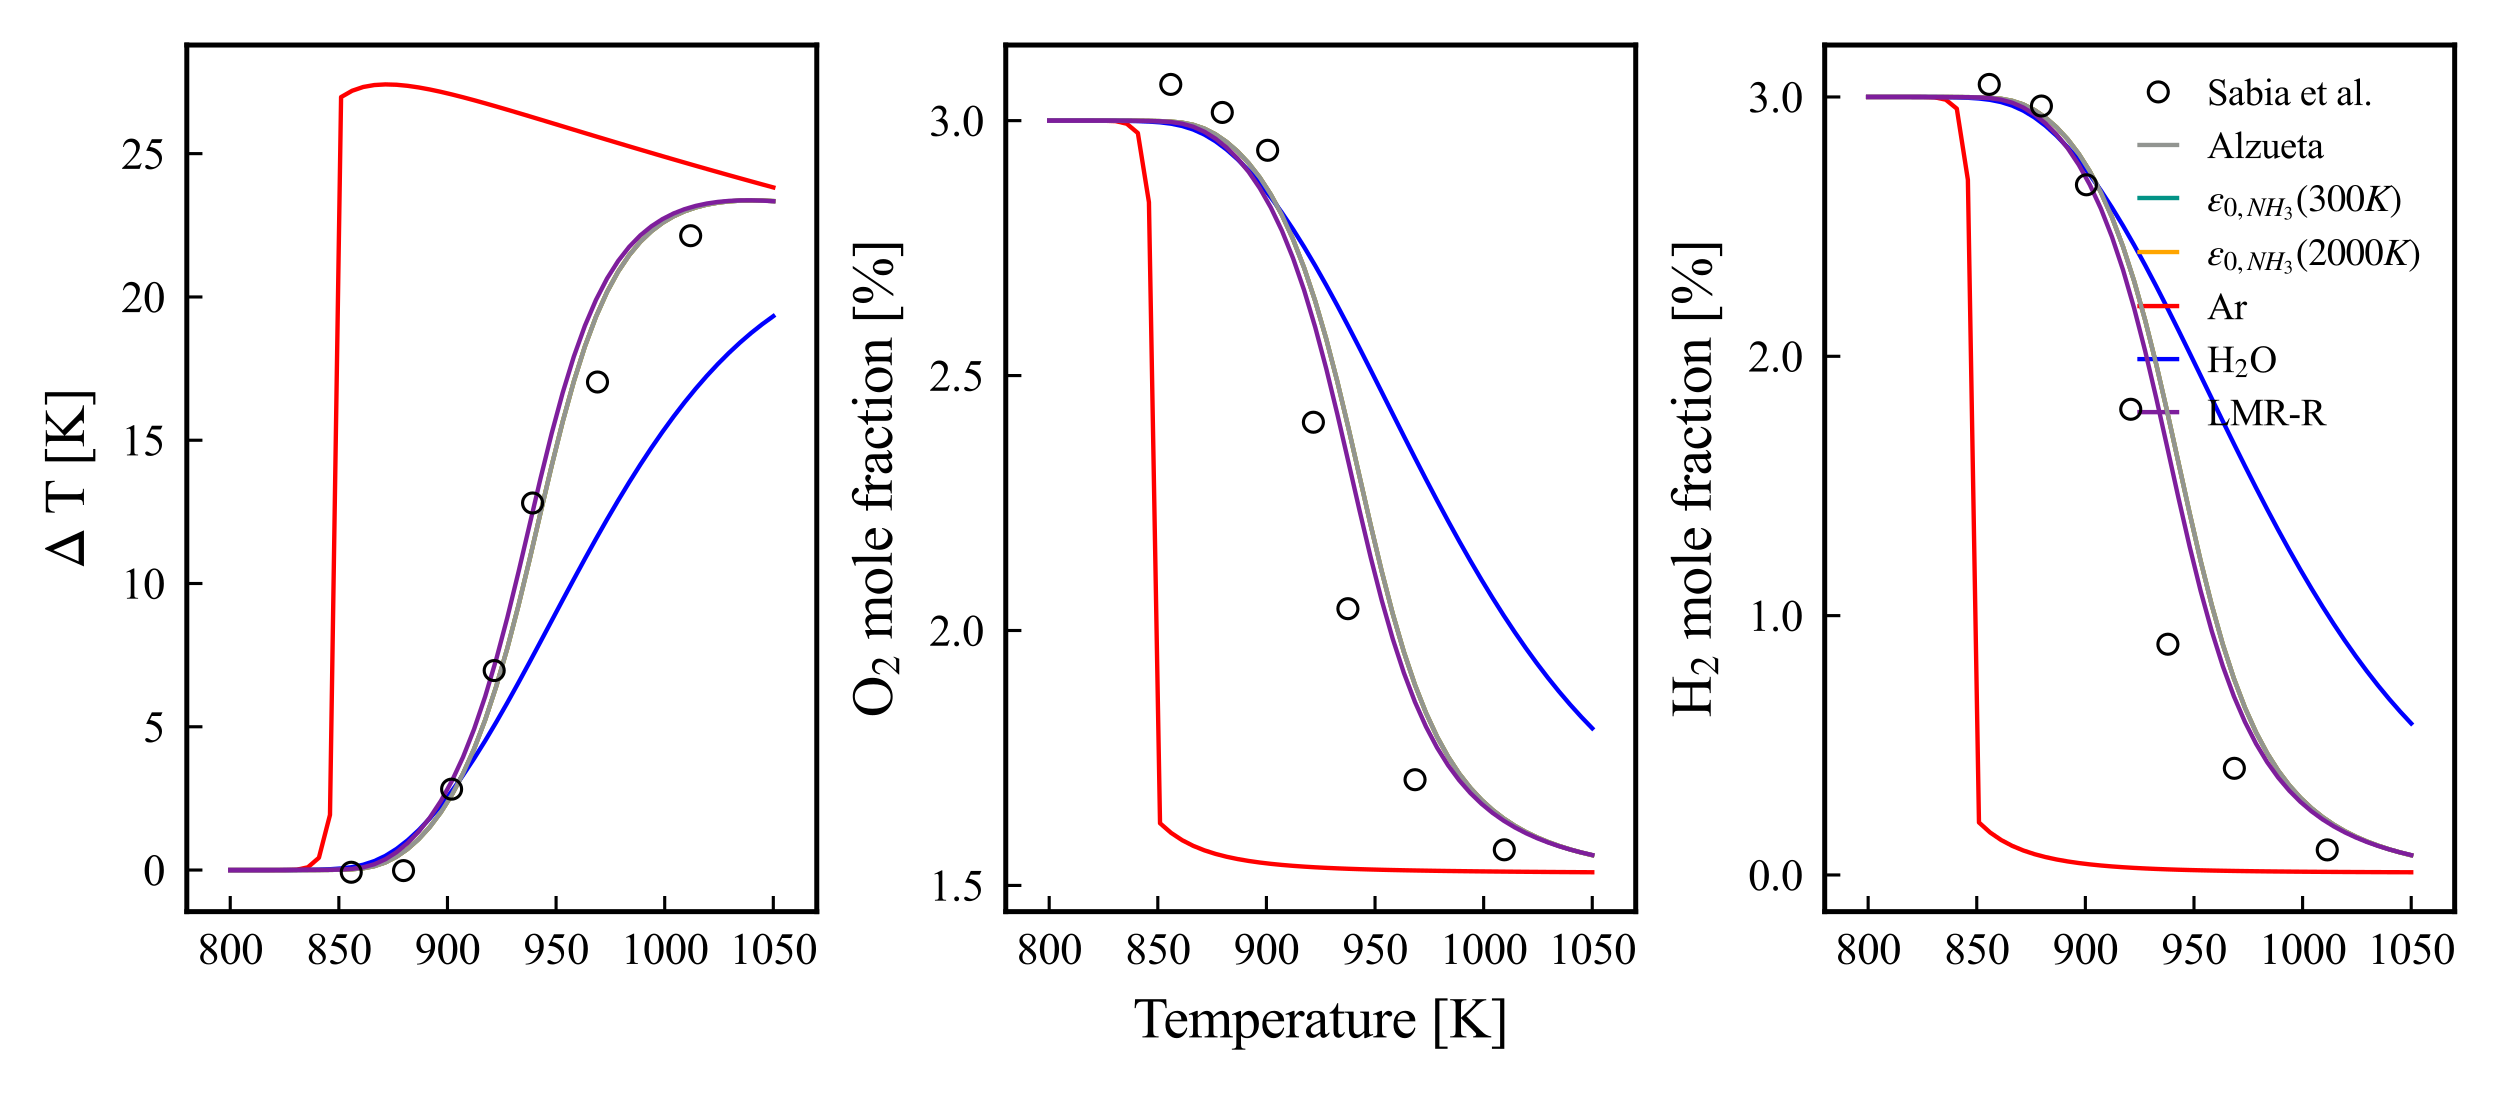 <?xml version="1.0" encoding="utf-8" standalone="no"?>
<!DOCTYPE svg PUBLIC "-//W3C//DTD SVG 1.1//EN"
  "http://www.w3.org/Graphics/SVG/1.1/DTD/svg11.dtd">
<svg xmlns:xlink="http://www.w3.org/1999/xlink" width="399.826pt" height="175.032pt" viewBox="0 0 399.826 175.032" xmlns="http://www.w3.org/2000/svg" version="1.1">
 <defs>
  <style type="text/css">*{stroke-linejoin: round; stroke-linecap: butt}</style>
 </defs>
 <g id="figure_1">
  <g id="patch_1">
   <path d="M 0 175.032 
L 399.826 175.032 
L 399.826 0 
L 0 0 
z
" style="fill: #ffffff"/>
  </g>
  <g id="axes_1">
   <g id="patch_2">
    <path d="M 29.875 145.8 
L 130.625 145.8 
L 130.625 7.2 
L 29.875 7.2 
z
" style="fill: #ffffff"/>
   </g>
   <g id="line2d_1">
    <path d="M 36.823 139.149 
L 38.595 139.149 
L 40.368 139.149 
L 42.14 139.149 
L 43.913 139.149 
L 45.685 139.149 
L 47.458 139.147 
L 49.23 139.144 
L 51.003 139.138 
L 52.775 139.124 
L 54.548 139.093 
L 56.321 139.021 
L 58.093 138.861 
L 59.866 138.526 
L 61.638 137.927 
L 63.411 137.017 
L 65.183 135.783 
L 66.956 134.209 
L 68.728 132.267 
L 70.501 129.916 
L 72.273 127.097 
L 74.046 123.745 
L 75.818 119.785 
L 77.591 115.147 
L 79.363 109.779 
L 81.136 103.669 
L 82.908 96.876 
L 84.681 89.561 
L 86.453 81.989 
L 88.226 74.497 
L 89.998 67.419 
L 91.771 61.01 
L 93.543 55.41 
L 95.316 50.649 
L 97.088 46.684 
L 98.861 43.432 
L 100.634 40.792 
L 102.406 38.67 
L 104.179 36.979 
L 105.951 35.641 
L 107.724 34.595 
L 109.496 33.788 
L 111.269 33.177 
L 113.041 32.727 
L 114.814 32.411 
L 116.586 32.204 
L 118.359 32.09 
L 120.131 32.052 
L 121.904 32.077 
L 123.676 32.157 
" clip-path="url(#p61e8b2428d)" style="fill: none; stroke: #029386; stroke-width: 0.7; stroke-linecap: square"/>
   </g>
   <g id="matplotlib.axis_1">
    <g id="xtick_1">
     <g id="line2d_2">
      <defs>
       <path id="mb97202491c" d="M 0 0 
L 0 -2.5 
" style="stroke: #000000; stroke-width: 0.5"/>
      </defs>
      <g>
       <use xlink:href="#mb97202491c" x="36.823" y="145.8" style="stroke: #000000; stroke-width: 0.5"/>
      </g>
     </g>
     <g id="text_1">
      <!-- 800 -->
      <g transform="translate(31.573 154.161) scale(0.07 -0.07)">
       <defs>
        <path id="TimesNewRomanPSMT-38" d="M 1228 2134 
Q 725 2547 579 2797 
Q 434 3047 434 3316 
Q 434 3728 753 4026 
Q 1072 4325 1600 4325 
Q 2113 4325 2425 4047 
Q 2738 3769 2738 3413 
Q 2738 3175 2569 2928 
Q 2400 2681 1866 2347 
Q 2416 1922 2594 1678 
Q 2831 1359 2831 1006 
Q 2831 559 2490 242 
Q 2150 -75 1597 -75 
Q 994 -75 656 303 
Q 388 606 388 966 
Q 388 1247 577 1523 
Q 766 1800 1228 2134 
z
M 1719 2469 
Q 2094 2806 2194 3001 
Q 2294 3197 2294 3444 
Q 2294 3772 2109 3958 
Q 1925 4144 1606 4144 
Q 1288 4144 1088 3959 
Q 888 3775 888 3528 
Q 888 3366 970 3203 
Q 1053 3041 1206 2894 
L 1719 2469 
z
M 1375 2016 
Q 1116 1797 991 1539 
Q 866 1281 866 981 
Q 866 578 1086 336 
Q 1306 94 1647 94 
Q 1984 94 2187 284 
Q 2391 475 2391 747 
Q 2391 972 2272 1150 
Q 2050 1481 1375 2016 
z
" transform="scale(0.016)"/>
        <path id="TimesNewRomanPSMT-30" d="M 231 2094 
Q 231 2819 450 3342 
Q 669 3866 1031 4122 
Q 1313 4325 1613 4325 
Q 2100 4325 2488 3828 
Q 2972 3213 2972 2159 
Q 2972 1422 2759 906 
Q 2547 391 2217 158 
Q 1888 -75 1581 -75 
Q 975 -75 572 641 
Q 231 1244 231 2094 
z
M 844 2016 
Q 844 1141 1059 588 
Q 1238 122 1591 122 
Q 1759 122 1940 273 
Q 2122 425 2216 781 
Q 2359 1319 2359 2297 
Q 2359 3022 2209 3506 
Q 2097 3866 1919 4016 
Q 1791 4119 1609 4119 
Q 1397 4119 1231 3928 
Q 1006 3669 925 3112 
Q 844 2556 844 2016 
z
" transform="scale(0.016)"/>
       </defs>
       <use xlink:href="#TimesNewRomanPSMT-38"/>
       <use xlink:href="#TimesNewRomanPSMT-30" x="50"/>
       <use xlink:href="#TimesNewRomanPSMT-30" x="100"/>
      </g>
     </g>
    </g>
    <g id="xtick_2">
     <g id="line2d_3">
      <g>
       <use xlink:href="#mb97202491c" x="54.193" y="145.8" style="stroke: #000000; stroke-width: 0.5"/>
      </g>
     </g>
     <g id="text_2">
      <!-- 850 -->
      <g transform="translate(48.943 154.161) scale(0.07 -0.07)">
       <defs>
        <path id="TimesNewRomanPSMT-35" d="M 2778 4238 
L 2534 3706 
L 1259 3706 
L 981 3138 
Q 1809 3016 2294 2522 
Q 2709 2097 2709 1522 
Q 2709 1188 2573 903 
Q 2438 619 2231 419 
Q 2025 219 1772 97 
Q 1413 -75 1034 -75 
Q 653 -75 479 54 
Q 306 184 306 341 
Q 306 428 378 495 
Q 450 563 559 563 
Q 641 563 702 538 
Q 763 513 909 409 
Q 1144 247 1384 247 
Q 1750 247 2026 523 
Q 2303 800 2303 1197 
Q 2303 1581 2056 1914 
Q 1809 2247 1375 2428 
Q 1034 2569 447 2591 
L 1259 4238 
L 2778 4238 
z
" transform="scale(0.016)"/>
       </defs>
       <use xlink:href="#TimesNewRomanPSMT-38"/>
       <use xlink:href="#TimesNewRomanPSMT-35" x="50"/>
       <use xlink:href="#TimesNewRomanPSMT-30" x="100"/>
      </g>
     </g>
    </g>
    <g id="xtick_3">
     <g id="line2d_4">
      <g>
       <use xlink:href="#mb97202491c" x="71.564" y="145.8" style="stroke: #000000; stroke-width: 0.5"/>
      </g>
     </g>
     <g id="text_3">
      <!-- 900 -->
      <g transform="translate(66.314 154.161) scale(0.07 -0.07)">
       <defs>
        <path id="TimesNewRomanPSMT-39" d="M 338 -88 
L 338 28 
Q 744 34 1094 217 
Q 1444 400 1770 856 
Q 2097 1313 2225 1859 
Q 1734 1544 1338 1544 
Q 891 1544 572 1889 
Q 253 2234 253 2806 
Q 253 3363 572 3797 
Q 956 4325 1575 4325 
Q 2097 4325 2469 3894 
Q 2925 3359 2925 2575 
Q 2925 1869 2578 1258 
Q 2231 647 1613 244 
Q 1109 -88 516 -88 
L 338 -88 
z
M 2275 2091 
Q 2331 2497 2331 2741 
Q 2331 3044 2228 3395 
Q 2125 3747 1936 3934 
Q 1747 4122 1506 4122 
Q 1228 4122 1018 3872 
Q 809 3622 809 3128 
Q 809 2469 1088 2097 
Q 1291 1828 1588 1828 
Q 1731 1828 1928 1897 
Q 2125 1966 2275 2091 
z
" transform="scale(0.016)"/>
       </defs>
       <use xlink:href="#TimesNewRomanPSMT-39"/>
       <use xlink:href="#TimesNewRomanPSMT-30" x="50"/>
       <use xlink:href="#TimesNewRomanPSMT-30" x="100"/>
      </g>
     </g>
    </g>
    <g id="xtick_4">
     <g id="line2d_5">
      <g>
       <use xlink:href="#mb97202491c" x="88.935" y="145.8" style="stroke: #000000; stroke-width: 0.5"/>
      </g>
     </g>
     <g id="text_4">
      <!-- 950 -->
      <g transform="translate(83.685 154.161) scale(0.07 -0.07)">
       <use xlink:href="#TimesNewRomanPSMT-39"/>
       <use xlink:href="#TimesNewRomanPSMT-35" x="50"/>
       <use xlink:href="#TimesNewRomanPSMT-30" x="100"/>
      </g>
     </g>
    </g>
    <g id="xtick_5">
     <g id="line2d_6">
      <g>
       <use xlink:href="#mb97202491c" x="106.306" y="145.8" style="stroke: #000000; stroke-width: 0.5"/>
      </g>
     </g>
     <g id="text_5">
      <!-- 1000 -->
      <g transform="translate(99.306 154.161) scale(0.07 -0.07)">
       <defs>
        <path id="TimesNewRomanPSMT-31" d="M 750 3822 
L 1781 4325 
L 1884 4325 
L 1884 747 
Q 1884 391 1914 303 
Q 1944 216 2037 169 
Q 2131 122 2419 116 
L 2419 0 
L 825 0 
L 825 116 
Q 1125 122 1212 167 
Q 1300 213 1334 289 
Q 1369 366 1369 747 
L 1369 3034 
Q 1369 3497 1338 3628 
Q 1316 3728 1258 3775 
Q 1200 3822 1119 3822 
Q 1003 3822 797 3725 
L 750 3822 
z
" transform="scale(0.016)"/>
       </defs>
       <use xlink:href="#TimesNewRomanPSMT-31"/>
       <use xlink:href="#TimesNewRomanPSMT-30" x="50"/>
       <use xlink:href="#TimesNewRomanPSMT-30" x="100"/>
       <use xlink:href="#TimesNewRomanPSMT-30" x="150"/>
      </g>
     </g>
    </g>
    <g id="xtick_6">
     <g id="line2d_7">
      <g>
       <use xlink:href="#mb97202491c" x="123.676" y="145.8" style="stroke: #000000; stroke-width: 0.5"/>
      </g>
     </g>
     <g id="text_6">
      <!-- 1050 -->
      <g transform="translate(116.676 154.161) scale(0.07 -0.07)">
       <use xlink:href="#TimesNewRomanPSMT-31"/>
       <use xlink:href="#TimesNewRomanPSMT-30" x="50"/>
       <use xlink:href="#TimesNewRomanPSMT-35" x="100"/>
       <use xlink:href="#TimesNewRomanPSMT-30" x="150"/>
      </g>
     </g>
    </g>
   </g>
   <g id="matplotlib.axis_2">
    <g id="ytick_1">
     <g id="line2d_8">
      <defs>
       <path id="m28dc4de02c" d="M 0 0 
L 2.5 0 
" style="stroke: #000000; stroke-width: 0.5"/>
      </defs>
      <g>
       <use xlink:href="#m28dc4de02c" x="29.875" y="139.149" style="stroke: #000000; stroke-width: 0.5"/>
      </g>
     </g>
     <g id="text_7">
      <!-- 0 -->
      <g transform="translate(22.875 141.579) scale(0.07 -0.07)">
       <use xlink:href="#TimesNewRomanPSMT-30"/>
      </g>
     </g>
    </g>
    <g id="ytick_2">
     <g id="line2d_9">
      <g>
       <use xlink:href="#m28dc4de02c" x="29.875" y="116.234" style="stroke: #000000; stroke-width: 0.5"/>
      </g>
     </g>
     <g id="text_8">
      <!-- 5 -->
      <g transform="translate(22.875 118.665) scale(0.07 -0.07)">
       <use xlink:href="#TimesNewRomanPSMT-35"/>
      </g>
     </g>
    </g>
    <g id="ytick_3">
     <g id="line2d_10">
      <g>
       <use xlink:href="#m28dc4de02c" x="29.875" y="93.32" style="stroke: #000000; stroke-width: 0.5"/>
      </g>
     </g>
     <g id="text_9">
      <!-- 10 -->
      <g transform="translate(19.375 95.75) scale(0.07 -0.07)">
       <use xlink:href="#TimesNewRomanPSMT-31"/>
       <use xlink:href="#TimesNewRomanPSMT-30" x="50"/>
      </g>
     </g>
    </g>
    <g id="ytick_4">
     <g id="line2d_11">
      <g>
       <use xlink:href="#m28dc4de02c" x="29.875" y="70.405" style="stroke: #000000; stroke-width: 0.5"/>
      </g>
     </g>
     <g id="text_10">
      <!-- 15 -->
      <g transform="translate(19.375 72.835) scale(0.07 -0.07)">
       <use xlink:href="#TimesNewRomanPSMT-31"/>
       <use xlink:href="#TimesNewRomanPSMT-35" x="50"/>
      </g>
     </g>
    </g>
    <g id="ytick_5">
     <g id="line2d_12">
      <g>
       <use xlink:href="#m28dc4de02c" x="29.875" y="47.49" style="stroke: #000000; stroke-width: 0.5"/>
      </g>
     </g>
     <g id="text_11">
      <!-- 20 -->
      <g transform="translate(19.375 49.92) scale(0.07 -0.07)">
       <defs>
        <path id="TimesNewRomanPSMT-32" d="M 2934 816 
L 2638 0 
L 138 0 
L 138 116 
Q 1241 1122 1691 1759 
Q 2141 2397 2141 2925 
Q 2141 3328 1894 3587 
Q 1647 3847 1303 3847 
Q 991 3847 742 3664 
Q 494 3481 375 3128 
L 259 3128 
Q 338 3706 661 4015 
Q 984 4325 1469 4325 
Q 1984 4325 2329 3994 
Q 2675 3663 2675 3213 
Q 2675 2891 2525 2569 
Q 2294 2063 1775 1497 
Q 997 647 803 472 
L 1909 472 
Q 2247 472 2383 497 
Q 2519 522 2628 598 
Q 2738 675 2819 816 
L 2934 816 
z
" transform="scale(0.016)"/>
       </defs>
       <use xlink:href="#TimesNewRomanPSMT-32"/>
       <use xlink:href="#TimesNewRomanPSMT-30" x="50"/>
      </g>
     </g>
    </g>
    <g id="ytick_6">
     <g id="line2d_13">
      <g>
       <use xlink:href="#m28dc4de02c" x="29.875" y="24.575" style="stroke: #000000; stroke-width: 0.5"/>
      </g>
     </g>
     <g id="text_12">
      <!-- 25 -->
      <g transform="translate(19.375 27.006) scale(0.07 -0.07)">
       <use xlink:href="#TimesNewRomanPSMT-32"/>
       <use xlink:href="#TimesNewRomanPSMT-35" x="50"/>
      </g>
     </g>
    </g>
    <g id="text_13">
     <!-- $\Delta$ T [K] -->
     <g transform="translate(13.449 91.035) rotate(-90) scale(0.09 -0.09)">
      <defs>
       <path id="STIXGeneral-Regular-394" d="M 4320 0 
L 307 0 
L 2221 4314 
L 2349 4314 
L 4320 0 
z
M 3354 589 
L 2118 3405 
L 870 589 
L 3354 589 
z
" transform="scale(0.016)"/>
       <path id="TimesNewRomanPSMT-20" transform="scale(0.016)"/>
       <path id="TimesNewRomanPSMT-54" d="M 3703 4238 
L 3750 3244 
L 3631 3244 
Q 3597 3506 3538 3619 
Q 3441 3800 3280 3886 
Q 3119 3972 2856 3972 
L 2259 3972 
L 2259 734 
Q 2259 344 2344 247 
Q 2463 116 2709 116 
L 2856 116 
L 2856 0 
L 1059 0 
L 1059 116 
L 1209 116 
Q 1478 116 1591 278 
Q 1659 378 1659 734 
L 1659 3972 
L 1150 3972 
Q 853 3972 728 3928 
Q 566 3869 450 3700 
Q 334 3531 313 3244 
L 194 3244 
L 244 4238 
L 3703 4238 
z
" transform="scale(0.016)"/>
       <path id="TimesNewRomanPSMT-5b" d="M 1900 -1269 
L 525 -1269 
L 525 4334 
L 1900 4334 
L 1900 4088 
L 994 4088 
L 994 -1025 
L 1900 -1025 
L 1900 -1269 
z
" transform="scale(0.016)"/>
       <path id="TimesNewRomanPSMT-4b" d="M 1913 2350 
L 3475 797 
Q 3859 413 4131 273 
Q 4403 134 4675 116 
L 4675 0 
L 2659 0 
L 2659 116 
Q 2841 116 2920 177 
Q 3000 238 3000 313 
Q 3000 388 2970 447 
Q 2941 506 2775 669 
L 1313 2116 
L 1313 750 
Q 1313 428 1353 325 
Q 1384 247 1484 191 
Q 1619 116 1769 116 
L 1913 116 
L 1913 0 
L 106 0 
L 106 116 
L 256 116 
Q 519 116 638 269 
Q 713 369 713 750 
L 713 3488 
Q 713 3809 672 3916 
Q 641 3991 544 4047 
Q 406 4122 256 4122 
L 106 4122 
L 106 4238 
L 1913 4238 
L 1913 4122 
L 1769 4122 
Q 1622 4122 1484 4050 
Q 1388 4000 1350 3900 
Q 1313 3800 1313 3488 
L 1313 2191 
Q 1375 2250 1741 2588 
Q 2669 3438 2863 3722 
Q 2947 3847 2947 3941 
Q 2947 4013 2881 4067 
Q 2816 4122 2659 4122 
L 2563 4122 
L 2563 4238 
L 4119 4238 
L 4119 4122 
Q 3981 4119 3868 4084 
Q 3756 4050 3593 3951 
Q 3431 3853 3194 3634 
Q 3125 3572 2559 2994 
L 1913 2350 
z
" transform="scale(0.016)"/>
       <path id="TimesNewRomanPSMT-5d" d="M 234 4334 
L 1609 4334 
L 1609 -1272 
L 234 -1272 
L 234 -1025 
L 1141 -1025 
L 1141 4088 
L 234 4088 
L 234 4334 
z
" transform="scale(0.016)"/>
      </defs>
      <use xlink:href="#STIXGeneral-Regular-394" transform="translate(0 0.281)"/>
      <use xlink:href="#TimesNewRomanPSMT-20" transform="translate(72.2 0.281)"/>
      <use xlink:href="#TimesNewRomanPSMT-54" transform="translate(97.2 0.281)"/>
      <use xlink:href="#TimesNewRomanPSMT-20" transform="translate(158.284 0.281)"/>
      <use xlink:href="#TimesNewRomanPSMT-5b" transform="translate(183.284 0.281)"/>
      <use xlink:href="#TimesNewRomanPSMT-4b" transform="translate(216.585 0.281)"/>
      <use xlink:href="#TimesNewRomanPSMT-5d" transform="translate(288.802 0.281)"/>
     </g>
    </g>
   </g>
   <g id="line2d_14">
    <path d="M 36.823 139.149 
L 38.595 139.149 
L 40.368 139.149 
L 42.14 139.149 
L 43.913 139.149 
L 45.685 139.149 
L 47.458 139.147 
L 49.23 139.144 
L 51.003 139.138 
L 52.775 139.124 
L 54.548 139.093 
L 56.321 139.021 
L 58.093 138.861 
L 59.866 138.526 
L 61.638 137.927 
L 63.411 137.017 
L 65.183 135.783 
L 66.956 134.209 
L 68.728 132.267 
L 70.501 129.916 
L 72.273 127.097 
L 74.046 123.745 
L 75.818 119.785 
L 77.591 115.147 
L 79.363 109.779 
L 81.136 103.669 
L 82.908 96.876 
L 84.681 89.561 
L 86.453 81.989 
L 88.226 74.497 
L 89.998 67.419 
L 91.771 61.01 
L 93.543 55.41 
L 95.316 50.649 
L 97.088 46.684 
L 98.861 43.432 
L 100.634 40.792 
L 102.406 38.67 
L 104.179 36.979 
L 105.951 35.641 
L 107.724 34.595 
L 109.496 33.788 
L 111.269 33.177 
L 113.041 32.727 
L 114.814 32.411 
L 116.586 32.204 
L 118.359 32.09 
L 120.131 32.052 
L 121.904 32.077 
L 123.676 32.157 
" clip-path="url(#p61e8b2428d)" style="fill: none; stroke: #ffa500; stroke-width: 0.7; stroke-linecap: square"/>
   </g>
   <g id="patch_3">
    <path d="M 29.875 145.8 
L 29.875 7.2 
" style="fill: none; stroke: #000000; stroke-width: 0.8; stroke-linejoin: miter; stroke-linecap: square"/>
   </g>
   <g id="patch_4">
    <path d="M 130.625 145.8 
L 130.625 7.2 
" style="fill: none; stroke: #000000; stroke-width: 0.8; stroke-linejoin: miter; stroke-linecap: square"/>
   </g>
   <g id="patch_5">
    <path d="M 29.875 145.8 
L 130.625 145.8 
" style="fill: none; stroke: #000000; stroke-width: 0.8; stroke-linejoin: miter; stroke-linecap: square"/>
   </g>
   <g id="patch_6">
    <path d="M 29.875 7.2 
L 130.625 7.2 
" style="fill: none; stroke: #000000; stroke-width: 0.8; stroke-linejoin: miter; stroke-linecap: square"/>
   </g>
   <g id="line2d_15">
    <path d="M 36.823 139.149 
L 38.595 139.149 
L 40.368 139.149 
L 42.14 139.149 
L 43.913 139.147 
L 45.685 139.139 
L 47.458 139.09 
L 49.23 138.71 
L 51.003 137.183 
L 52.775 130.327 
L 54.548 15.526 
L 56.321 14.513 
L 58.093 13.911 
L 59.866 13.601 
L 61.638 13.5 
L 63.411 13.554 
L 65.183 13.725 
L 66.956 13.983 
L 68.728 14.309 
L 70.501 14.687 
L 72.273 15.105 
L 74.046 15.555 
L 75.818 16.028 
L 77.591 16.521 
L 79.363 17.027 
L 81.136 17.544 
L 82.908 18.069 
L 84.681 18.599 
L 86.453 19.133 
L 88.226 19.669 
L 89.998 20.206 
L 91.771 20.744 
L 93.543 21.28 
L 95.316 21.815 
L 97.088 22.349 
L 98.861 22.88 
L 100.634 23.409 
L 102.406 23.934 
L 104.179 24.457 
L 105.951 24.977 
L 107.724 25.493 
L 109.496 26.005 
L 111.269 26.515 
L 113.041 27.02 
L 114.814 27.522 
L 116.586 28.02 
L 118.359 28.514 
L 120.131 29.005 
L 121.904 29.492 
L 123.676 29.975 
" clip-path="url(#p61e8b2428d)" style="fill: none; stroke: #ff0000; stroke-width: 0.7; stroke-linecap: square"/>
   </g>
   <g id="line2d_16">
    <path d="M 36.823 139.149 
L 38.595 139.149 
L 40.368 139.149 
L 42.14 139.148 
L 43.913 139.146 
L 45.685 139.142 
L 47.458 139.133 
L 49.23 139.116 
L 51.003 139.082 
L 52.775 139.015 
L 54.548 138.892 
L 56.321 138.671 
L 58.093 138.297 
L 59.866 137.714 
L 61.638 136.878 
L 63.411 135.772 
L 65.183 134.398 
L 66.956 132.768 
L 68.728 130.897 
L 70.501 128.802 
L 72.273 126.496 
L 74.046 123.995 
L 75.818 121.315 
L 77.591 118.474 
L 79.363 115.491 
L 81.136 112.389 
L 82.908 109.192 
L 84.681 105.923 
L 86.453 102.608 
L 88.226 99.273 
L 89.998 95.94 
L 91.771 92.634 
L 93.543 89.373 
L 95.316 86.177 
L 97.088 83.06 
L 98.861 80.037 
L 100.634 77.118 
L 102.406 74.311 
L 104.179 71.625 
L 105.951 69.063 
L 107.724 66.629 
L 109.496 64.327 
L 111.269 62.155 
L 113.041 60.116 
L 114.814 58.208 
L 116.586 56.43 
L 118.359 54.779 
L 120.131 53.254 
L 121.904 51.85 
L 123.676 50.564 
" clip-path="url(#p61e8b2428d)" style="fill: none; stroke: #0000ff; stroke-width: 0.7; stroke-linecap: square"/>
   </g>
   <g id="line2d_17">
    <path d="M 36.823 139.149 
L 38.595 139.149 
L 40.368 139.149 
L 42.14 139.149 
L 43.913 139.149 
L 45.685 139.149 
L 47.458 139.147 
L 49.23 139.144 
L 51.003 139.138 
L 52.775 139.124 
L 54.548 139.093 
L 56.321 139.021 
L 58.093 138.861 
L 59.866 138.526 
L 61.638 137.927 
L 63.411 137.017 
L 65.183 135.783 
L 66.956 134.209 
L 68.728 132.267 
L 70.501 129.916 
L 72.273 127.097 
L 74.046 123.745 
L 75.818 119.785 
L 77.591 115.147 
L 79.363 109.779 
L 81.136 103.669 
L 82.908 96.876 
L 84.681 89.561 
L 86.453 81.989 
L 88.226 74.497 
L 89.998 67.419 
L 91.771 61.01 
L 93.543 55.41 
L 95.316 50.649 
L 97.088 46.684 
L 98.861 43.432 
L 100.634 40.792 
L 102.406 38.67 
L 104.179 36.979 
L 105.951 35.641 
L 107.724 34.595 
L 109.496 33.788 
L 111.269 33.177 
L 113.041 32.727 
L 114.814 32.411 
L 116.586 32.204 
L 118.359 32.09 
L 120.131 32.052 
L 121.904 32.077 
L 123.676 32.157 
" clip-path="url(#p61e8b2428d)" style="fill: none; stroke: #929591; stroke-width: 0.7; stroke-linecap: square"/>
   </g>
   <g id="line2d_18">
    <path d="M 36.823 139.149 
L 38.595 139.149 
L 40.368 139.149 
L 42.14 139.149 
L 43.913 139.149 
L 45.685 139.148 
L 47.458 139.147 
L 49.23 139.143 
L 51.003 139.134 
L 52.775 139.114 
L 54.548 139.066 
L 56.321 138.955 
L 58.093 138.705 
L 59.866 138.215 
L 61.638 137.42 
L 63.411 136.299 
L 65.183 134.839 
L 66.956 133.018 
L 68.728 130.793 
L 70.501 128.111 
L 72.273 124.904 
L 74.046 121.097 
L 75.818 116.618 
L 77.591 111.408 
L 79.363 105.445 
L 81.136 98.775 
L 82.908 91.544 
L 84.681 84.004 
L 86.453 76.486 
L 88.226 69.326 
L 89.998 62.79 
L 91.771 57.033 
L 93.543 52.1 
L 95.316 47.959 
L 97.088 44.535 
L 98.861 41.736 
L 100.634 39.466 
L 102.406 37.642 
L 104.179 36.186 
L 105.951 35.036 
L 107.724 34.137 
L 109.496 33.446 
L 111.269 32.926 
L 113.041 32.548 
L 114.814 32.289 
L 116.586 32.127 
L 118.359 32.048 
L 120.131 32.037 
L 121.904 32.085 
L 123.676 32.182 
" clip-path="url(#p61e8b2428d)" style="fill: none; stroke: #7e1e9c; stroke-width: 0.7; stroke-linecap: square"/>
   </g>
   <g id="line2d_19">
    <defs>
     <path id="mfffb2d8955" d="M 0 1.6 
C 0.424 1.6 0.831 1.431 1.131 1.131 
C 1.431 0.831 1.6 0.424 1.6 0 
C 1.6 -0.424 1.431 -0.831 1.131 -1.131 
C 0.831 -1.431 0.424 -1.6 0 -1.6 
C -0.424 -1.6 -0.831 -1.431 -1.131 -1.131 
C -1.431 -0.831 -1.6 -0.424 -1.6 0 
C -1.6 0.424 -1.431 0.831 -1.131 1.131 
C -0.831 1.431 -0.424 1.6 0 1.6 
z
" style="stroke: #000000; stroke-width: 0.5"/>
    </defs>
    <g clip-path="url(#p61e8b2428d)">
     <use xlink:href="#mfffb2d8955" x="56.176" y="139.5" style="fill-opacity: 0; stroke: #000000; stroke-width: 0.5"/>
     <use xlink:href="#mfffb2d8955" x="64.538" y="139.235" style="fill-opacity: 0; stroke: #000000; stroke-width: 0.5"/>
     <use xlink:href="#mfffb2d8955" x="72.225" y="126.208" style="fill-opacity: 0; stroke: #000000; stroke-width: 0.5"/>
     <use xlink:href="#mfffb2d8955" x="79.036" y="107.243" style="fill-opacity: 0; stroke: #000000; stroke-width: 0.5"/>
     <use xlink:href="#mfffb2d8955" x="85.172" y="80.444" style="fill-opacity: 0; stroke: #000000; stroke-width: 0.5"/>
     <use xlink:href="#mfffb2d8955" x="95.557" y="61.094" style="fill-opacity: 0; stroke: #000000; stroke-width: 0.5"/>
     <use xlink:href="#mfffb2d8955" x="110.459" y="37.695" style="fill-opacity: 0; stroke: #000000; stroke-width: 0.5"/>
    </g>
   </g>
  </g>
  <g id="axes_2">
   <g id="patch_7">
    <path d="M 160.85 145.8 
L 261.6 145.8 
L 261.6 7.2 
L 160.85 7.2 
z
" style="fill: #ffffff"/>
   </g>
   <g id="line2d_20">
    <path d="M 167.798 19.297 
L 169.57 19.297 
L 171.343 19.297 
L 173.115 19.297 
L 174.888 19.297 
L 176.66 19.298 
L 178.433 19.3 
L 180.205 19.305 
L 181.978 19.313 
L 183.75 19.331 
L 185.523 19.367 
L 187.296 19.446 
L 189.068 19.618 
L 190.841 19.964 
L 192.613 20.57 
L 194.386 21.475 
L 196.158 22.687 
L 197.931 24.221 
L 199.703 26.105 
L 201.476 28.386 
L 203.248 31.123 
L 205.021 34.389 
L 206.793 38.263 
L 208.566 42.824 
L 210.338 48.135 
L 212.111 54.221 
L 213.883 61.039 
L 215.656 68.446 
L 217.428 76.188 
L 219.201 83.935 
L 220.973 91.352 
L 222.746 98.173 
L 224.518 104.243 
L 226.291 109.517 
L 228.063 114.023 
L 229.836 117.835 
L 231.609 121.044 
L 233.381 123.738 
L 235.154 126.003 
L 236.926 127.91 
L 238.699 129.521 
L 240.471 130.888 
L 242.244 132.053 
L 244.016 133.05 
L 245.789 133.907 
L 247.561 134.648 
L 249.334 135.291 
L 251.106 135.851 
L 252.879 136.342 
L 254.651 136.772 
" clip-path="url(#p3204e1c174)" style="fill: none; stroke: #029386; stroke-width: 0.7; stroke-linecap: square"/>
   </g>
   <g id="matplotlib.axis_3">
    <g id="xtick_7">
     <g id="line2d_21">
      <g>
       <use xlink:href="#mb97202491c" x="167.798" y="145.8" style="stroke: #000000; stroke-width: 0.5"/>
      </g>
     </g>
     <g id="text_14">
      <!-- 800 -->
      <g transform="translate(162.548 154.161) scale(0.07 -0.07)">
       <use xlink:href="#TimesNewRomanPSMT-38"/>
       <use xlink:href="#TimesNewRomanPSMT-30" x="50"/>
       <use xlink:href="#TimesNewRomanPSMT-30" x="100"/>
      </g>
     </g>
    </g>
    <g id="xtick_8">
     <g id="line2d_22">
      <g>
       <use xlink:href="#mb97202491c" x="185.168" y="145.8" style="stroke: #000000; stroke-width: 0.5"/>
      </g>
     </g>
     <g id="text_15">
      <!-- 850 -->
      <g transform="translate(179.918 154.161) scale(0.07 -0.07)">
       <use xlink:href="#TimesNewRomanPSMT-38"/>
       <use xlink:href="#TimesNewRomanPSMT-35" x="50"/>
       <use xlink:href="#TimesNewRomanPSMT-30" x="100"/>
      </g>
     </g>
    </g>
    <g id="xtick_9">
     <g id="line2d_23">
      <g>
       <use xlink:href="#mb97202491c" x="202.539" y="145.8" style="stroke: #000000; stroke-width: 0.5"/>
      </g>
     </g>
     <g id="text_16">
      <!-- 900 -->
      <g transform="translate(197.289 154.161) scale(0.07 -0.07)">
       <use xlink:href="#TimesNewRomanPSMT-39"/>
       <use xlink:href="#TimesNewRomanPSMT-30" x="50"/>
       <use xlink:href="#TimesNewRomanPSMT-30" x="100"/>
      </g>
     </g>
    </g>
    <g id="xtick_10">
     <g id="line2d_24">
      <g>
       <use xlink:href="#mb97202491c" x="219.91" y="145.8" style="stroke: #000000; stroke-width: 0.5"/>
      </g>
     </g>
     <g id="text_17">
      <!-- 950 -->
      <g transform="translate(214.66 154.161) scale(0.07 -0.07)">
       <use xlink:href="#TimesNewRomanPSMT-39"/>
       <use xlink:href="#TimesNewRomanPSMT-35" x="50"/>
       <use xlink:href="#TimesNewRomanPSMT-30" x="100"/>
      </g>
     </g>
    </g>
    <g id="xtick_11">
     <g id="line2d_25">
      <g>
       <use xlink:href="#mb97202491c" x="237.281" y="145.8" style="stroke: #000000; stroke-width: 0.5"/>
      </g>
     </g>
     <g id="text_18">
      <!-- 1000 -->
      <g transform="translate(230.281 154.161) scale(0.07 -0.07)">
       <use xlink:href="#TimesNewRomanPSMT-31"/>
       <use xlink:href="#TimesNewRomanPSMT-30" x="50"/>
       <use xlink:href="#TimesNewRomanPSMT-30" x="100"/>
       <use xlink:href="#TimesNewRomanPSMT-30" x="150"/>
      </g>
     </g>
    </g>
    <g id="xtick_12">
     <g id="line2d_26">
      <g>
       <use xlink:href="#mb97202491c" x="254.651" y="145.8" style="stroke: #000000; stroke-width: 0.5"/>
      </g>
     </g>
     <g id="text_19">
      <!-- 1050 -->
      <g transform="translate(247.651 154.161) scale(0.07 -0.07)">
       <use xlink:href="#TimesNewRomanPSMT-31"/>
       <use xlink:href="#TimesNewRomanPSMT-30" x="50"/>
       <use xlink:href="#TimesNewRomanPSMT-35" x="100"/>
       <use xlink:href="#TimesNewRomanPSMT-30" x="150"/>
      </g>
     </g>
    </g>
    <g id="text_20">
     <!-- Temperature [K] -->
     <g transform="translate(181.182 165.907) scale(0.09 -0.09)">
      <defs>
       <path id="TimesNewRomanPSMT-65" d="M 681 1784 
Q 678 1147 991 784 
Q 1303 422 1725 422 
Q 2006 422 2214 576 
Q 2422 731 2563 1106 
L 2659 1044 
Q 2594 616 2278 264 
Q 1963 -88 1488 -88 
Q 972 -88 605 314 
Q 238 716 238 1394 
Q 238 2128 614 2539 
Q 991 2950 1559 2950 
Q 2041 2950 2350 2633 
Q 2659 2316 2659 1784 
L 681 1784 
z
M 681 1966 
L 2006 1966 
Q 1991 2241 1941 2353 
Q 1863 2528 1708 2628 
Q 1553 2728 1384 2728 
Q 1125 2728 920 2526 
Q 716 2325 681 1966 
z
" transform="scale(0.016)"/>
       <path id="TimesNewRomanPSMT-6d" d="M 1050 2338 
Q 1363 2650 1419 2697 
Q 1559 2816 1721 2881 
Q 1884 2947 2044 2947 
Q 2313 2947 2506 2790 
Q 2700 2634 2766 2338 
Q 3088 2713 3309 2830 
Q 3531 2947 3766 2947 
Q 3994 2947 4170 2830 
Q 4347 2713 4450 2447 
Q 4519 2266 4519 1878 
L 4519 647 
Q 4519 378 4559 278 
Q 4591 209 4675 161 
Q 4759 113 4950 113 
L 4950 0 
L 3538 0 
L 3538 113 
L 3597 113 
Q 3781 113 3884 184 
Q 3956 234 3988 344 
Q 4000 397 4000 647 
L 4000 1878 
Q 4000 2228 3916 2372 
Q 3794 2572 3525 2572 
Q 3359 2572 3192 2489 
Q 3025 2406 2788 2181 
L 2781 2147 
L 2788 2013 
L 2788 647 
Q 2788 353 2820 281 
Q 2853 209 2943 161 
Q 3034 113 3253 113 
L 3253 0 
L 1806 0 
L 1806 113 
Q 2044 113 2133 169 
Q 2222 225 2256 338 
Q 2272 391 2272 647 
L 2272 1878 
Q 2272 2228 2169 2381 
Q 2031 2581 1784 2581 
Q 1616 2581 1450 2491 
Q 1191 2353 1050 2181 
L 1050 647 
Q 1050 366 1089 281 
Q 1128 197 1204 155 
Q 1281 113 1516 113 
L 1516 0 
L 100 0 
L 100 113 
Q 297 113 375 155 
Q 453 197 493 289 
Q 534 381 534 647 
L 534 1741 
Q 534 2213 506 2350 
Q 484 2453 437 2492 
Q 391 2531 309 2531 
Q 222 2531 100 2484 
L 53 2597 
L 916 2947 
L 1050 2947 
L 1050 2338 
z
" transform="scale(0.016)"/>
       <path id="TimesNewRomanPSMT-70" d="M -6 2578 
L 875 2934 
L 994 2934 
L 994 2266 
Q 1216 2644 1439 2795 
Q 1663 2947 1909 2947 
Q 2341 2947 2628 2609 
Q 2981 2197 2981 1534 
Q 2981 794 2556 309 
Q 2206 -88 1675 -88 
Q 1444 -88 1275 -22 
Q 1150 25 994 166 
L 994 -706 
Q 994 -1000 1030 -1079 
Q 1066 -1159 1155 -1206 
Q 1244 -1253 1478 -1253 
L 1478 -1369 
L -22 -1369 
L -22 -1253 
L 56 -1253 
Q 228 -1256 350 -1188 
Q 409 -1153 442 -1076 
Q 475 -1000 475 -688 
L 475 2019 
Q 475 2297 450 2372 
Q 425 2447 370 2484 
Q 316 2522 222 2522 
Q 147 2522 31 2478 
L -6 2578 
z
M 994 2081 
L 994 1013 
Q 994 666 1022 556 
Q 1066 375 1236 237 
Q 1406 100 1666 100 
Q 1978 100 2172 344 
Q 2425 663 2425 1241 
Q 2425 1897 2138 2250 
Q 1938 2494 1663 2494 
Q 1513 2494 1366 2419 
Q 1253 2363 994 2081 
z
" transform="scale(0.016)"/>
       <path id="TimesNewRomanPSMT-72" d="M 1038 2947 
L 1038 2303 
Q 1397 2947 1775 2947 
Q 1947 2947 2059 2842 
Q 2172 2738 2172 2600 
Q 2172 2478 2090 2393 
Q 2009 2309 1897 2309 
Q 1788 2309 1652 2417 
Q 1516 2525 1450 2525 
Q 1394 2525 1328 2463 
Q 1188 2334 1038 2041 
L 1038 669 
Q 1038 431 1097 309 
Q 1138 225 1241 169 
Q 1344 113 1538 113 
L 1538 0 
L 72 0 
L 72 113 
Q 291 113 397 181 
Q 475 231 506 341 
Q 522 394 522 644 
L 522 1753 
Q 522 2253 501 2348 
Q 481 2444 426 2487 
Q 372 2531 291 2531 
Q 194 2531 72 2484 
L 41 2597 
L 906 2947 
L 1038 2947 
z
" transform="scale(0.016)"/>
       <path id="TimesNewRomanPSMT-61" d="M 1822 413 
Q 1381 72 1269 19 
Q 1100 -59 909 -59 
Q 613 -59 420 144 
Q 228 347 228 678 
Q 228 888 322 1041 
Q 450 1253 767 1440 
Q 1084 1628 1822 1897 
L 1822 2009 
Q 1822 2438 1686 2597 
Q 1550 2756 1291 2756 
Q 1094 2756 978 2650 
Q 859 2544 859 2406 
L 866 2225 
Q 866 2081 792 2003 
Q 719 1925 600 1925 
Q 484 1925 411 2006 
Q 338 2088 338 2228 
Q 338 2497 613 2722 
Q 888 2947 1384 2947 
Q 1766 2947 2009 2819 
Q 2194 2722 2281 2516 
Q 2338 2381 2338 1966 
L 2338 994 
Q 2338 584 2353 492 
Q 2369 400 2405 369 
Q 2441 338 2488 338 
Q 2538 338 2575 359 
Q 2641 400 2828 588 
L 2828 413 
Q 2478 -56 2159 -56 
Q 2006 -56 1915 50 
Q 1825 156 1822 413 
z
M 1822 616 
L 1822 1706 
Q 1350 1519 1213 1441 
Q 966 1303 859 1153 
Q 753 1003 753 825 
Q 753 600 887 451 
Q 1022 303 1197 303 
Q 1434 303 1822 616 
z
" transform="scale(0.016)"/>
       <path id="TimesNewRomanPSMT-74" d="M 1031 3803 
L 1031 2863 
L 1700 2863 
L 1700 2644 
L 1031 2644 
L 1031 788 
Q 1031 509 1111 412 
Q 1191 316 1316 316 
Q 1419 316 1516 380 
Q 1613 444 1666 569 
L 1788 569 
Q 1678 263 1478 108 
Q 1278 -47 1066 -47 
Q 922 -47 784 33 
Q 647 113 581 261 
Q 516 409 516 719 
L 516 2644 
L 63 2644 
L 63 2747 
Q 234 2816 414 2980 
Q 594 3144 734 3369 
Q 806 3488 934 3803 
L 1031 3803 
z
" transform="scale(0.016)"/>
       <path id="TimesNewRomanPSMT-75" d="M 2709 2863 
L 2709 1128 
Q 2709 631 2732 520 
Q 2756 409 2807 365 
Q 2859 322 2928 322 
Q 3025 322 3147 375 
L 3191 266 
L 2334 -88 
L 2194 -88 
L 2194 519 
Q 1825 119 1631 15 
Q 1438 -88 1222 -88 
Q 981 -88 804 51 
Q 628 191 559 409 
Q 491 628 491 1028 
L 491 2306 
Q 491 2509 447 2587 
Q 403 2666 317 2708 
Q 231 2750 6 2747 
L 6 2863 
L 1009 2863 
L 1009 947 
Q 1009 547 1148 422 
Q 1288 297 1484 297 
Q 1619 297 1789 381 
Q 1959 466 2194 703 
L 2194 2325 
Q 2194 2569 2105 2655 
Q 2016 2741 1734 2747 
L 1734 2863 
L 2709 2863 
z
" transform="scale(0.016)"/>
      </defs>
      <use xlink:href="#TimesNewRomanPSMT-54"/>
      <use xlink:href="#TimesNewRomanPSMT-65" x="54.084"/>
      <use xlink:href="#TimesNewRomanPSMT-6d" x="98.469"/>
      <use xlink:href="#TimesNewRomanPSMT-70" x="176.252"/>
      <use xlink:href="#TimesNewRomanPSMT-65" x="226.252"/>
      <use xlink:href="#TimesNewRomanPSMT-72" x="270.637"/>
      <use xlink:href="#TimesNewRomanPSMT-61" x="303.938"/>
      <use xlink:href="#TimesNewRomanPSMT-74" x="348.322"/>
      <use xlink:href="#TimesNewRomanPSMT-75" x="376.105"/>
      <use xlink:href="#TimesNewRomanPSMT-72" x="426.105"/>
      <use xlink:href="#TimesNewRomanPSMT-65" x="459.406"/>
      <use xlink:href="#TimesNewRomanPSMT-20" x="503.791"/>
      <use xlink:href="#TimesNewRomanPSMT-5b" x="528.791"/>
      <use xlink:href="#TimesNewRomanPSMT-4b" x="562.092"/>
      <use xlink:href="#TimesNewRomanPSMT-5d" x="634.309"/>
     </g>
    </g>
   </g>
   <g id="matplotlib.axis_4">
    <g id="ytick_7">
     <g id="line2d_27">
      <g>
       <use xlink:href="#m28dc4de02c" x="160.85" y="141.609" style="stroke: #000000; stroke-width: 0.5"/>
      </g>
     </g>
     <g id="text_21">
      <!-- 1.5 -->
      <g transform="translate(148.6 144.039) scale(0.07 -0.07)">
       <defs>
        <path id="TimesNewRomanPSMT-2e" d="M 800 606 
Q 947 606 1047 504 
Q 1147 403 1147 259 
Q 1147 116 1045 14 
Q 944 -88 800 -88 
Q 656 -88 554 14 
Q 453 116 453 259 
Q 453 406 554 506 
Q 656 606 800 606 
z
" transform="scale(0.016)"/>
       </defs>
       <use xlink:href="#TimesNewRomanPSMT-31"/>
       <use xlink:href="#TimesNewRomanPSMT-2e" x="50"/>
       <use xlink:href="#TimesNewRomanPSMT-35" x="75"/>
      </g>
     </g>
    </g>
    <g id="ytick_8">
     <g id="line2d_28">
      <g>
       <use xlink:href="#m28dc4de02c" x="160.85" y="100.838" style="stroke: #000000; stroke-width: 0.5"/>
      </g>
     </g>
     <g id="text_22">
      <!-- 2.0 -->
      <g transform="translate(148.6 103.268) scale(0.07 -0.07)">
       <use xlink:href="#TimesNewRomanPSMT-32"/>
       <use xlink:href="#TimesNewRomanPSMT-2e" x="50"/>
       <use xlink:href="#TimesNewRomanPSMT-30" x="75"/>
      </g>
     </g>
    </g>
    <g id="ytick_9">
     <g id="line2d_29">
      <g>
       <use xlink:href="#m28dc4de02c" x="160.85" y="60.068" style="stroke: #000000; stroke-width: 0.5"/>
      </g>
     </g>
     <g id="text_23">
      <!-- 2.5 -->
      <g transform="translate(148.6 62.498) scale(0.07 -0.07)">
       <use xlink:href="#TimesNewRomanPSMT-32"/>
       <use xlink:href="#TimesNewRomanPSMT-2e" x="50"/>
       <use xlink:href="#TimesNewRomanPSMT-35" x="75"/>
      </g>
     </g>
    </g>
    <g id="ytick_10">
     <g id="line2d_30">
      <g>
       <use xlink:href="#m28dc4de02c" x="160.85" y="19.297" style="stroke: #000000; stroke-width: 0.5"/>
      </g>
     </g>
     <g id="text_24">
      <!-- 3.0 -->
      <g transform="translate(148.6 21.727) scale(0.07 -0.07)">
       <defs>
        <path id="TimesNewRomanPSMT-33" d="M 325 3431 
Q 506 3859 782 4092 
Q 1059 4325 1472 4325 
Q 1981 4325 2253 3994 
Q 2459 3747 2459 3466 
Q 2459 3003 1878 2509 
Q 2269 2356 2469 2072 
Q 2669 1788 2669 1403 
Q 2669 853 2319 450 
Q 1863 -75 997 -75 
Q 569 -75 414 31 
Q 259 138 259 259 
Q 259 350 332 419 
Q 406 488 509 488 
Q 588 488 669 463 
Q 722 447 909 348 
Q 1097 250 1169 231 
Q 1284 197 1416 197 
Q 1734 197 1970 444 
Q 2206 691 2206 1028 
Q 2206 1275 2097 1509 
Q 2016 1684 1919 1775 
Q 1784 1900 1550 2001 
Q 1316 2103 1072 2103 
L 972 2103 
L 972 2197 
Q 1219 2228 1467 2375 
Q 1716 2522 1828 2728 
Q 1941 2934 1941 3181 
Q 1941 3503 1739 3701 
Q 1538 3900 1238 3900 
Q 753 3900 428 3381 
L 325 3431 
z
" transform="scale(0.016)"/>
       </defs>
       <use xlink:href="#TimesNewRomanPSMT-33"/>
       <use xlink:href="#TimesNewRomanPSMT-2e" x="50"/>
       <use xlink:href="#TimesNewRomanPSMT-30" x="75"/>
      </g>
     </g>
    </g>
    <g id="text_25">
     <!-- O$_2$ mole fraction [%] -->
     <g transform="translate(142.674 114.705) rotate(-90) scale(0.09 -0.09)">
      <defs>
       <path id="TimesNewRomanPSMT-4f" d="M 2341 4334 
Q 3166 4334 3770 3707 
Q 4375 3081 4375 2144 
Q 4375 1178 3765 540 
Q 3156 -97 2291 -97 
Q 1416 -97 820 525 
Q 225 1147 225 2134 
Q 225 3144 913 3781 
Q 1509 4334 2341 4334 
z
M 2281 4106 
Q 1713 4106 1369 3684 
Q 941 3159 941 2147 
Q 941 1109 1384 550 
Q 1725 125 2284 125 
Q 2881 125 3270 590 
Q 3659 1056 3659 2059 
Q 3659 3147 3231 3681 
Q 2888 4106 2281 4106 
z
" transform="scale(0.016)"/>
       <path id="STIXGeneral-Regular-32" d="M 3034 877 
L 2688 0 
L 186 0 
L 186 77 
L 1325 1286 
Q 1773 1754 1965 2144 
Q 2157 2534 2157 2950 
Q 2157 3379 1920 3616 
Q 1683 3853 1267 3853 
Q 922 3853 720 3673 
Q 518 3494 326 3021 
L 192 3053 
Q 301 3648 630 3987 
Q 960 4326 1523 4326 
Q 2054 4326 2380 4006 
Q 2707 3686 2707 3200 
Q 2707 2477 1888 1613 
L 832 486 
L 2330 486 
Q 2541 486 2665 569 
Q 2790 653 2944 915 
L 3034 877 
z
" transform="scale(0.016)"/>
       <path id="TimesNewRomanPSMT-6f" d="M 1600 2947 
Q 2250 2947 2644 2453 
Q 2978 2031 2978 1484 
Q 2978 1100 2793 706 
Q 2609 313 2286 112 
Q 1963 -88 1566 -88 
Q 919 -88 538 428 
Q 216 863 216 1403 
Q 216 1797 411 2186 
Q 606 2575 925 2761 
Q 1244 2947 1600 2947 
z
M 1503 2744 
Q 1338 2744 1170 2645 
Q 1003 2547 900 2300 
Q 797 2053 797 1666 
Q 797 1041 1045 587 
Q 1294 134 1700 134 
Q 2003 134 2200 384 
Q 2397 634 2397 1244 
Q 2397 2006 2069 2444 
Q 1847 2744 1503 2744 
z
" transform="scale(0.016)"/>
       <path id="TimesNewRomanPSMT-6c" d="M 1184 4444 
L 1184 647 
Q 1184 378 1223 290 
Q 1263 203 1344 158 
Q 1425 113 1647 113 
L 1647 0 
L 244 0 
L 244 113 
Q 441 113 512 153 
Q 584 194 625 287 
Q 666 381 666 647 
L 666 3247 
Q 666 3731 644 3842 
Q 622 3953 573 3993 
Q 525 4034 450 4034 
Q 369 4034 244 3984 
L 191 4094 
L 1044 4444 
L 1184 4444 
z
" transform="scale(0.016)"/>
       <path id="TimesNewRomanPSMT-66" d="M 1319 2638 
L 1319 756 
Q 1319 356 1406 250 
Q 1522 113 1716 113 
L 1975 113 
L 1975 0 
L 266 0 
L 266 113 
L 394 113 
Q 519 113 622 175 
Q 725 238 764 344 
Q 803 450 803 756 
L 803 2638 
L 247 2638 
L 247 2863 
L 803 2863 
L 803 3050 
Q 803 3478 940 3775 
Q 1078 4072 1361 4255 
Q 1644 4438 1997 4438 
Q 2325 4438 2600 4225 
Q 2781 4084 2781 3909 
Q 2781 3816 2700 3733 
Q 2619 3650 2525 3650 
Q 2453 3650 2373 3701 
Q 2294 3753 2178 3923 
Q 2063 4094 1966 4153 
Q 1869 4213 1750 4213 
Q 1606 4213 1506 4136 
Q 1406 4059 1362 3898 
Q 1319 3738 1319 3069 
L 1319 2863 
L 2056 2863 
L 2056 2638 
L 1319 2638 
z
" transform="scale(0.016)"/>
       <path id="TimesNewRomanPSMT-63" d="M 2631 1088 
Q 2516 522 2178 217 
Q 1841 -88 1431 -88 
Q 944 -88 581 321 
Q 219 731 219 1428 
Q 219 2103 620 2525 
Q 1022 2947 1584 2947 
Q 2006 2947 2278 2723 
Q 2550 2500 2550 2259 
Q 2550 2141 2473 2067 
Q 2397 1994 2259 1994 
Q 2075 1994 1981 2113 
Q 1928 2178 1911 2362 
Q 1894 2547 1784 2644 
Q 1675 2738 1481 2738 
Q 1169 2738 978 2506 
Q 725 2200 725 1697 
Q 725 1184 976 792 
Q 1228 400 1656 400 
Q 1963 400 2206 609 
Q 2378 753 2541 1131 
L 2631 1088 
z
" transform="scale(0.016)"/>
       <path id="TimesNewRomanPSMT-69" d="M 928 4444 
Q 1059 4444 1151 4351 
Q 1244 4259 1244 4128 
Q 1244 3997 1151 3903 
Q 1059 3809 928 3809 
Q 797 3809 703 3903 
Q 609 3997 609 4128 
Q 609 4259 701 4351 
Q 794 4444 928 4444 
z
M 1188 2947 
L 1188 647 
Q 1188 378 1227 289 
Q 1266 200 1342 156 
Q 1419 113 1622 113 
L 1622 0 
L 231 0 
L 231 113 
Q 441 113 512 153 
Q 584 194 626 287 
Q 669 381 669 647 
L 669 1750 
Q 669 2216 641 2353 
Q 619 2453 572 2492 
Q 525 2531 444 2531 
Q 356 2531 231 2484 
L 188 2597 
L 1050 2947 
L 1188 2947 
z
" transform="scale(0.016)"/>
       <path id="TimesNewRomanPSMT-6e" d="M 1034 2341 
Q 1538 2947 1994 2947 
Q 2228 2947 2397 2830 
Q 2566 2713 2666 2444 
Q 2734 2256 2734 1869 
L 2734 647 
Q 2734 375 2778 278 
Q 2813 200 2889 156 
Q 2966 113 3172 113 
L 3172 0 
L 1756 0 
L 1756 113 
L 1816 113 
Q 2016 113 2095 173 
Q 2175 234 2206 353 
Q 2219 400 2219 647 
L 2219 1819 
Q 2219 2209 2117 2386 
Q 2016 2563 1775 2563 
Q 1403 2563 1034 2156 
L 1034 647 
Q 1034 356 1069 288 
Q 1113 197 1189 155 
Q 1266 113 1500 113 
L 1500 0 
L 84 0 
L 84 113 
L 147 113 
Q 366 113 442 223 
Q 519 334 519 647 
L 519 1709 
Q 519 2225 495 2337 
Q 472 2450 423 2490 
Q 375 2531 294 2531 
Q 206 2531 84 2484 
L 38 2597 
L 900 2947 
L 1034 2947 
L 1034 2341 
z
" transform="scale(0.016)"/>
       <path id="TimesNewRomanPSMT-25" d="M 4350 4334 
L 1263 -175 
L 984 -175 
L 4072 4334 
L 4350 4334 
z
M 1138 4334 
Q 1559 4334 1792 3984 
Q 2025 3634 2025 3181 
Q 2025 2638 1762 2341 
Q 1500 2044 1131 2044 
Q 884 2044 678 2180 
Q 472 2316 348 2584 
Q 225 2853 225 3181 
Q 225 3509 350 3786 
Q 475 4063 692 4198 
Q 909 4334 1138 4334 
z
M 1128 4159 
Q 969 4159 845 3971 
Q 722 3784 722 3184 
Q 722 2750 791 2522 
Q 844 2350 956 2256 
Q 1022 2200 1119 2200 
Q 1269 2200 1375 2363 
Q 1531 2603 1531 3166 
Q 1531 3759 1378 4000 
Q 1278 4159 1128 4159 
z
M 4206 2103 
Q 4428 2103 4648 1962 
Q 4869 1822 4989 1553 
Q 5109 1284 5109 963 
Q 5109 409 4843 117 
Q 4578 -175 4216 -175 
Q 3988 -175 3773 -34 
Q 3559 106 3436 367 
Q 3313 628 3313 963 
Q 3313 1291 3436 1562 
Q 3559 1834 3773 1968 
Q 3988 2103 4206 2103 
z
M 4209 1938 
Q 4059 1938 3950 1769 
Q 3809 1550 3809 941 
Q 3809 381 3953 159 
Q 4059 0 4209 0 
Q 4353 0 4466 172 
Q 4616 400 4616 956 
Q 4616 1544 4466 1778 
Q 4363 1938 4209 1938 
z
" transform="scale(0.016)"/>
      </defs>
      <use xlink:href="#TimesNewRomanPSMT-4f" transform="translate(0 0.562)"/>
      <use xlink:href="#STIXGeneral-Regular-32" transform="translate(73.76 -12.666) scale(0.7)"/>
      <use xlink:href="#TimesNewRomanPSMT-20" transform="translate(113.169 0.562)"/>
      <use xlink:href="#TimesNewRomanPSMT-6d" transform="translate(138.169 0.562)"/>
      <use xlink:href="#TimesNewRomanPSMT-6f" transform="translate(215.953 0.562)"/>
      <use xlink:href="#TimesNewRomanPSMT-6c" transform="translate(265.953 0.562)"/>
      <use xlink:href="#TimesNewRomanPSMT-65" transform="translate(293.736 0.562)"/>
      <use xlink:href="#TimesNewRomanPSMT-20" transform="translate(338.121 0.562)"/>
      <use xlink:href="#TimesNewRomanPSMT-66" transform="translate(363.121 0.562)"/>
      <use xlink:href="#TimesNewRomanPSMT-72" transform="translate(396.421 0.562)"/>
      <use xlink:href="#TimesNewRomanPSMT-61" transform="translate(429.722 0.562)"/>
      <use xlink:href="#TimesNewRomanPSMT-63" transform="translate(474.107 0.562)"/>
      <use xlink:href="#TimesNewRomanPSMT-74" transform="translate(518.492 0.562)"/>
      <use xlink:href="#TimesNewRomanPSMT-69" transform="translate(546.275 0.562)"/>
      <use xlink:href="#TimesNewRomanPSMT-6f" transform="translate(574.058 0.562)"/>
      <use xlink:href="#TimesNewRomanPSMT-6e" transform="translate(624.058 0.562)"/>
      <use xlink:href="#TimesNewRomanPSMT-20" transform="translate(674.058 0.562)"/>
      <use xlink:href="#TimesNewRomanPSMT-5b" transform="translate(699.058 0.562)"/>
      <use xlink:href="#TimesNewRomanPSMT-25" transform="translate(732.359 0.562)"/>
      <use xlink:href="#TimesNewRomanPSMT-5d" transform="translate(815.66 0.562)"/>
     </g>
    </g>
   </g>
   <g id="line2d_31">
    <path d="M 167.798 19.297 
L 169.57 19.297 
L 171.343 19.297 
L 173.115 19.297 
L 174.888 19.297 
L 176.66 19.298 
L 178.433 19.3 
L 180.205 19.305 
L 181.978 19.313 
L 183.75 19.331 
L 185.523 19.367 
L 187.296 19.446 
L 189.068 19.618 
L 190.841 19.964 
L 192.613 20.57 
L 194.386 21.475 
L 196.158 22.687 
L 197.931 24.221 
L 199.703 26.105 
L 201.476 28.386 
L 203.248 31.123 
L 205.021 34.389 
L 206.793 38.263 
L 208.566 42.824 
L 210.338 48.135 
L 212.111 54.221 
L 213.883 61.039 
L 215.656 68.446 
L 217.428 76.188 
L 219.201 83.935 
L 220.973 91.352 
L 222.746 98.173 
L 224.518 104.243 
L 226.291 109.517 
L 228.063 114.023 
L 229.836 117.835 
L 231.609 121.044 
L 233.381 123.738 
L 235.154 126.003 
L 236.926 127.91 
L 238.699 129.521 
L 240.471 130.888 
L 242.244 132.053 
L 244.016 133.05 
L 245.789 133.907 
L 247.561 134.648 
L 249.334 135.291 
L 251.106 135.851 
L 252.879 136.342 
L 254.651 136.772 
" clip-path="url(#p3204e1c174)" style="fill: none; stroke: #ffa500; stroke-width: 0.7; stroke-linecap: square"/>
   </g>
   <g id="patch_8">
    <path d="M 160.85 145.8 
L 160.85 7.2 
" style="fill: none; stroke: #000000; stroke-width: 0.8; stroke-linejoin: miter; stroke-linecap: square"/>
   </g>
   <g id="patch_9">
    <path d="M 261.6 145.8 
L 261.6 7.2 
" style="fill: none; stroke: #000000; stroke-width: 0.8; stroke-linejoin: miter; stroke-linecap: square"/>
   </g>
   <g id="patch_10">
    <path d="M 160.85 145.8 
L 261.6 145.8 
" style="fill: none; stroke: #000000; stroke-width: 0.8; stroke-linejoin: miter; stroke-linecap: square"/>
   </g>
   <g id="patch_11">
    <path d="M 160.85 7.2 
L 261.6 7.2 
" style="fill: none; stroke: #000000; stroke-width: 0.8; stroke-linejoin: miter; stroke-linecap: square"/>
   </g>
   <g id="line2d_32">
    <path d="M 167.798 19.297 
L 169.57 19.297 
L 171.343 19.297 
L 173.115 19.298 
L 174.888 19.301 
L 176.66 19.313 
L 178.433 19.374 
L 180.205 19.79 
L 181.978 21.279 
L 183.75 32.347 
L 185.523 131.662 
L 187.296 133.205 
L 189.068 134.376 
L 190.841 135.282 
L 192.613 135.993 
L 194.386 136.56 
L 196.158 137.017 
L 197.931 137.388 
L 199.703 137.692 
L 201.476 137.944 
L 203.248 138.153 
L 205.021 138.328 
L 206.793 138.475 
L 208.566 138.6 
L 210.338 138.707 
L 212.111 138.798 
L 213.883 138.877 
L 215.656 138.945 
L 217.428 139.005 
L 219.201 139.057 
L 220.973 139.104 
L 222.746 139.145 
L 224.518 139.182 
L 226.291 139.215 
L 228.063 139.245 
L 229.836 139.273 
L 231.609 139.298 
L 233.381 139.32 
L 235.154 139.341 
L 236.926 139.361 
L 238.699 139.379 
L 240.471 139.396 
L 242.244 139.412 
L 244.016 139.426 
L 245.789 139.44 
L 247.561 139.454 
L 249.334 139.466 
L 251.106 139.478 
L 252.879 139.489 
L 254.651 139.5 
" clip-path="url(#p3204e1c174)" style="fill: none; stroke: #ff0000; stroke-width: 0.7; stroke-linecap: square"/>
   </g>
   <g id="line2d_33">
    <path d="M 167.798 19.297 
L 169.57 19.297 
L 171.343 19.297 
L 173.115 19.299 
L 174.888 19.301 
L 176.66 19.307 
L 178.433 19.317 
L 180.205 19.337 
L 181.978 19.374 
L 183.75 19.442 
L 185.523 19.566 
L 187.296 19.785 
L 189.068 20.151 
L 190.841 20.717 
L 192.613 21.523 
L 194.386 22.587 
L 196.158 23.909 
L 197.931 25.479 
L 199.703 27.286 
L 201.476 29.32 
L 203.248 31.568 
L 205.021 34.022 
L 206.793 36.668 
L 208.566 39.494 
L 210.338 42.483 
L 212.111 45.617 
L 213.883 48.874 
L 215.656 52.234 
L 217.428 55.672 
L 219.201 59.164 
L 220.973 62.688 
L 222.746 66.22 
L 224.518 69.741 
L 226.291 73.23 
L 228.063 76.671 
L 229.836 80.049 
L 231.609 83.351 
L 233.381 86.566 
L 235.154 89.686 
L 236.926 92.703 
L 238.699 95.612 
L 240.471 98.407 
L 242.244 101.085 
L 244.016 103.645 
L 245.789 106.084 
L 247.561 108.403 
L 249.334 110.6 
L 251.106 112.678 
L 252.879 114.638 
L 254.651 116.481 
" clip-path="url(#p3204e1c174)" style="fill: none; stroke: #0000ff; stroke-width: 0.7; stroke-linecap: square"/>
   </g>
   <g id="line2d_34">
    <path d="M 167.798 19.297 
L 169.57 19.297 
L 171.343 19.297 
L 173.115 19.297 
L 174.888 19.297 
L 176.66 19.298 
L 178.433 19.3 
L 180.205 19.305 
L 181.978 19.313 
L 183.75 19.331 
L 185.523 19.367 
L 187.296 19.446 
L 189.068 19.618 
L 190.841 19.964 
L 192.613 20.57 
L 194.386 21.475 
L 196.158 22.687 
L 197.931 24.221 
L 199.703 26.105 
L 201.476 28.386 
L 203.248 31.123 
L 205.021 34.389 
L 206.793 38.263 
L 208.566 42.824 
L 210.338 48.135 
L 212.111 54.221 
L 213.883 61.039 
L 215.656 68.446 
L 217.428 76.188 
L 219.201 83.935 
L 220.973 91.352 
L 222.746 98.173 
L 224.518 104.243 
L 226.291 109.517 
L 228.063 114.023 
L 229.836 117.835 
L 231.609 121.044 
L 233.381 123.738 
L 235.154 126.003 
L 236.926 127.91 
L 238.699 129.521 
L 240.471 130.888 
L 242.244 132.053 
L 244.016 133.05 
L 245.789 133.907 
L 247.561 134.648 
L 249.334 135.291 
L 251.106 135.851 
L 252.879 136.342 
L 254.651 136.772 
" clip-path="url(#p3204e1c174)" style="fill: none; stroke: #929591; stroke-width: 0.7; stroke-linecap: square"/>
   </g>
   <g id="line2d_35">
    <path d="M 167.798 19.297 
L 169.57 19.297 
L 171.343 19.297 
L 173.115 19.297 
L 174.888 19.297 
L 176.66 19.299 
L 178.433 19.301 
L 180.205 19.307 
L 181.978 19.318 
L 183.75 19.343 
L 185.523 19.396 
L 187.296 19.517 
L 189.068 19.778 
L 190.841 20.276 
L 192.613 21.068 
L 194.386 22.169 
L 196.158 23.588 
L 197.931 25.35 
L 199.703 27.499 
L 201.476 30.091 
L 203.248 33.2 
L 205.021 36.903 
L 206.793 41.284 
L 208.566 46.41 
L 210.338 52.315 
L 212.111 58.971 
L 213.883 66.248 
L 215.656 73.909 
L 217.428 81.634 
L 219.201 89.087 
L 220.973 95.993 
L 222.746 102.185 
L 224.518 107.602 
L 226.291 112.262 
L 228.063 116.228 
L 229.836 119.584 
L 231.609 122.417 
L 233.381 124.808 
L 235.154 126.831 
L 236.926 128.545 
L 238.699 130.004 
L 240.471 131.25 
L 242.244 132.319 
L 244.016 133.24 
L 245.789 134.037 
L 247.561 134.73 
L 249.334 135.335 
L 251.106 135.866 
L 252.879 136.332 
L 254.651 136.744 
" clip-path="url(#p3204e1c174)" style="fill: none; stroke: #7e1e9c; stroke-width: 0.7; stroke-linecap: square"/>
   </g>
   <g id="line2d_36">
    <g clip-path="url(#p3204e1c174)">
     <use xlink:href="#mfffb2d8955" x="187.241" y="13.5" style="fill-opacity: 0; stroke: #000000; stroke-width: 0.5"/>
     <use xlink:href="#mfffb2d8955" x="195.481" y="17.984" style="fill-opacity: 0; stroke: #000000; stroke-width: 0.5"/>
     <use xlink:href="#mfffb2d8955" x="202.734" y="24.037" style="fill-opacity: 0; stroke: #000000; stroke-width: 0.5"/>
     <use xlink:href="#mfffb2d8955" x="210.053" y="67.53" style="fill-opacity: 0; stroke: #000000; stroke-width: 0.5"/>
     <use xlink:href="#mfffb2d8955" x="215.571" y="97.347" style="fill-opacity: 0; stroke: #000000; stroke-width: 0.5"/>
     <use xlink:href="#mfffb2d8955" x="226.31" y="124.698" style="fill-opacity: 0; stroke: #000000; stroke-width: 0.5"/>
     <use xlink:href="#mfffb2d8955" x="240.585" y="135.908" style="fill-opacity: 0; stroke: #000000; stroke-width: 0.5"/>
    </g>
   </g>
  </g>
  <g id="axes_3">
   <g id="patch_12">
    <path d="M 291.825 145.8 
L 392.575 145.8 
L 392.575 7.2 
L 291.825 7.2 
z
" style="fill: #ffffff"/>
   </g>
   <g id="line2d_37">
    <path d="M 298.773 15.507 
L 300.545 15.507 
L 302.318 15.507 
L 304.09 15.507 
L 305.863 15.507 
L 307.635 15.508 
L 309.408 15.509 
L 311.18 15.512 
L 312.953 15.519 
L 314.725 15.533 
L 316.498 15.565 
L 318.271 15.636 
L 320.043 15.794 
L 321.816 16.122 
L 323.588 16.707 
L 325.361 17.596 
L 327.133 18.805 
L 328.906 20.35 
L 330.678 22.263 
L 332.451 24.592 
L 334.223 27.4 
L 335.996 30.76 
L 337.768 34.754 
L 339.541 39.463 
L 341.313 44.952 
L 343.086 51.247 
L 344.858 58.303 
L 346.631 65.97 
L 348.403 73.986 
L 350.176 82.01 
L 351.948 89.692 
L 353.721 96.757 
L 355.493 103.046 
L 357.266 108.51 
L 359.038 113.179 
L 360.811 117.13 
L 362.584 120.456 
L 364.356 123.249 
L 366.129 125.597 
L 367.901 127.575 
L 369.674 129.247 
L 371.446 130.666 
L 373.219 131.875 
L 374.991 132.911 
L 376.764 133.802 
L 378.536 134.572 
L 380.309 135.24 
L 382.081 135.823 
L 383.854 136.334 
L 385.626 136.783 
" clip-path="url(#pc509529e79)" style="fill: none; stroke: #029386; stroke-width: 0.7; stroke-linecap: square"/>
   </g>
   <g id="matplotlib.axis_5">
    <g id="xtick_13">
     <g id="line2d_38">
      <g>
       <use xlink:href="#mb97202491c" x="298.773" y="145.8" style="stroke: #000000; stroke-width: 0.5"/>
      </g>
     </g>
     <g id="text_26">
      <!-- 800 -->
      <g transform="translate(293.523 154.161) scale(0.07 -0.07)">
       <use xlink:href="#TimesNewRomanPSMT-38"/>
       <use xlink:href="#TimesNewRomanPSMT-30" x="50"/>
       <use xlink:href="#TimesNewRomanPSMT-30" x="100"/>
      </g>
     </g>
    </g>
    <g id="xtick_14">
     <g id="line2d_39">
      <g>
       <use xlink:href="#mb97202491c" x="316.143" y="145.8" style="stroke: #000000; stroke-width: 0.5"/>
      </g>
     </g>
     <g id="text_27">
      <!-- 850 -->
      <g transform="translate(310.893 154.161) scale(0.07 -0.07)">
       <use xlink:href="#TimesNewRomanPSMT-38"/>
       <use xlink:href="#TimesNewRomanPSMT-35" x="50"/>
       <use xlink:href="#TimesNewRomanPSMT-30" x="100"/>
      </g>
     </g>
    </g>
    <g id="xtick_15">
     <g id="line2d_40">
      <g>
       <use xlink:href="#mb97202491c" x="333.514" y="145.8" style="stroke: #000000; stroke-width: 0.5"/>
      </g>
     </g>
     <g id="text_28">
      <!-- 900 -->
      <g transform="translate(328.264 154.161) scale(0.07 -0.07)">
       <use xlink:href="#TimesNewRomanPSMT-39"/>
       <use xlink:href="#TimesNewRomanPSMT-30" x="50"/>
       <use xlink:href="#TimesNewRomanPSMT-30" x="100"/>
      </g>
     </g>
    </g>
    <g id="xtick_16">
     <g id="line2d_41">
      <g>
       <use xlink:href="#mb97202491c" x="350.885" y="145.8" style="stroke: #000000; stroke-width: 0.5"/>
      </g>
     </g>
     <g id="text_29">
      <!-- 950 -->
      <g transform="translate(345.635 154.161) scale(0.07 -0.07)">
       <use xlink:href="#TimesNewRomanPSMT-39"/>
       <use xlink:href="#TimesNewRomanPSMT-35" x="50"/>
       <use xlink:href="#TimesNewRomanPSMT-30" x="100"/>
      </g>
     </g>
    </g>
    <g id="xtick_17">
     <g id="line2d_42">
      <g>
       <use xlink:href="#mb97202491c" x="368.256" y="145.8" style="stroke: #000000; stroke-width: 0.5"/>
      </g>
     </g>
     <g id="text_30">
      <!-- 1000 -->
      <g transform="translate(361.256 154.161) scale(0.07 -0.07)">
       <use xlink:href="#TimesNewRomanPSMT-31"/>
       <use xlink:href="#TimesNewRomanPSMT-30" x="50"/>
       <use xlink:href="#TimesNewRomanPSMT-30" x="100"/>
       <use xlink:href="#TimesNewRomanPSMT-30" x="150"/>
      </g>
     </g>
    </g>
    <g id="xtick_18">
     <g id="line2d_43">
      <g>
       <use xlink:href="#mb97202491c" x="385.626" y="145.8" style="stroke: #000000; stroke-width: 0.5"/>
      </g>
     </g>
     <g id="text_31">
      <!-- 1050 -->
      <g transform="translate(378.626 154.161) scale(0.07 -0.07)">
       <use xlink:href="#TimesNewRomanPSMT-31"/>
       <use xlink:href="#TimesNewRomanPSMT-30" x="50"/>
       <use xlink:href="#TimesNewRomanPSMT-35" x="100"/>
       <use xlink:href="#TimesNewRomanPSMT-30" x="150"/>
      </g>
     </g>
    </g>
   </g>
   <g id="matplotlib.axis_6">
    <g id="ytick_11">
     <g id="line2d_44">
      <g>
       <use xlink:href="#m28dc4de02c" x="291.825" y="139.937" style="stroke: #000000; stroke-width: 0.5"/>
      </g>
     </g>
     <g id="text_32">
      <!-- 0.0 -->
      <g transform="translate(279.575 142.367) scale(0.07 -0.07)">
       <use xlink:href="#TimesNewRomanPSMT-30"/>
       <use xlink:href="#TimesNewRomanPSMT-2e" x="50"/>
       <use xlink:href="#TimesNewRomanPSMT-30" x="75"/>
      </g>
     </g>
    </g>
    <g id="ytick_12">
     <g id="line2d_45">
      <g>
       <use xlink:href="#m28dc4de02c" x="291.825" y="98.46" style="stroke: #000000; stroke-width: 0.5"/>
      </g>
     </g>
     <g id="text_33">
      <!-- 1.0 -->
      <g transform="translate(279.575 100.891) scale(0.07 -0.07)">
       <use xlink:href="#TimesNewRomanPSMT-31"/>
       <use xlink:href="#TimesNewRomanPSMT-2e" x="50"/>
       <use xlink:href="#TimesNewRomanPSMT-30" x="75"/>
      </g>
     </g>
    </g>
    <g id="ytick_13">
     <g id="line2d_46">
      <g>
       <use xlink:href="#m28dc4de02c" x="291.825" y="56.984" style="stroke: #000000; stroke-width: 0.5"/>
      </g>
     </g>
     <g id="text_34">
      <!-- 2.0 -->
      <g transform="translate(279.575 59.414) scale(0.07 -0.07)">
       <use xlink:href="#TimesNewRomanPSMT-32"/>
       <use xlink:href="#TimesNewRomanPSMT-2e" x="50"/>
       <use xlink:href="#TimesNewRomanPSMT-30" x="75"/>
      </g>
     </g>
    </g>
    <g id="ytick_14">
     <g id="line2d_47">
      <g>
       <use xlink:href="#m28dc4de02c" x="291.825" y="15.507" style="stroke: #000000; stroke-width: 0.5"/>
      </g>
     </g>
     <g id="text_35">
      <!-- 3.0 -->
      <g transform="translate(279.575 17.937) scale(0.07 -0.07)">
       <use xlink:href="#TimesNewRomanPSMT-33"/>
       <use xlink:href="#TimesNewRomanPSMT-2e" x="50"/>
       <use xlink:href="#TimesNewRomanPSMT-30" x="75"/>
      </g>
     </g>
    </g>
    <g id="text_36">
     <!-- H$_2$ mole fraction [%] -->
     <g transform="translate(273.649 114.705) rotate(-90) scale(0.09 -0.09)">
      <defs>
       <path id="TimesNewRomanPSMT-48" d="M 1316 2272 
L 3284 2272 
L 3284 3484 
Q 3284 3809 3244 3913 
Q 3213 3991 3113 4047 
Q 2978 4122 2828 4122 
L 2678 4122 
L 2678 4238 
L 4491 4238 
L 4491 4122 
L 4341 4122 
Q 4191 4122 4056 4050 
Q 3956 4000 3920 3898 
Q 3884 3797 3884 3484 
L 3884 750 
Q 3884 428 3925 325 
Q 3956 247 4053 191 
Q 4191 116 4341 116 
L 4491 116 
L 4491 0 
L 2678 0 
L 2678 116 
L 2828 116 
Q 3088 116 3206 269 
Q 3284 369 3284 750 
L 3284 2041 
L 1316 2041 
L 1316 750 
Q 1316 428 1356 325 
Q 1388 247 1488 191 
Q 1622 116 1772 116 
L 1925 116 
L 1925 0 
L 109 0 
L 109 116 
L 259 116 
Q 522 116 641 269 
Q 716 369 716 750 
L 716 3484 
Q 716 3809 675 3913 
Q 644 3991 547 4047 
Q 409 4122 259 4122 
L 109 4122 
L 109 4238 
L 1925 4238 
L 1925 4122 
L 1772 4122 
Q 1622 4122 1488 4050 
Q 1391 4000 1353 3898 
Q 1316 3797 1316 3484 
L 1316 2272 
z
" transform="scale(0.016)"/>
      </defs>
      <use xlink:href="#TimesNewRomanPSMT-48" transform="translate(0 0.562)"/>
      <use xlink:href="#STIXGeneral-Regular-32" transform="translate(73.76 -12.666) scale(0.7)"/>
      <use xlink:href="#TimesNewRomanPSMT-20" transform="translate(113.169 0.562)"/>
      <use xlink:href="#TimesNewRomanPSMT-6d" transform="translate(138.169 0.562)"/>
      <use xlink:href="#TimesNewRomanPSMT-6f" transform="translate(215.953 0.562)"/>
      <use xlink:href="#TimesNewRomanPSMT-6c" transform="translate(265.953 0.562)"/>
      <use xlink:href="#TimesNewRomanPSMT-65" transform="translate(293.736 0.562)"/>
      <use xlink:href="#TimesNewRomanPSMT-20" transform="translate(338.121 0.562)"/>
      <use xlink:href="#TimesNewRomanPSMT-66" transform="translate(363.121 0.562)"/>
      <use xlink:href="#TimesNewRomanPSMT-72" transform="translate(396.421 0.562)"/>
      <use xlink:href="#TimesNewRomanPSMT-61" transform="translate(429.722 0.562)"/>
      <use xlink:href="#TimesNewRomanPSMT-63" transform="translate(474.107 0.562)"/>
      <use xlink:href="#TimesNewRomanPSMT-74" transform="translate(518.492 0.562)"/>
      <use xlink:href="#TimesNewRomanPSMT-69" transform="translate(546.275 0.562)"/>
      <use xlink:href="#TimesNewRomanPSMT-6f" transform="translate(574.058 0.562)"/>
      <use xlink:href="#TimesNewRomanPSMT-6e" transform="translate(624.058 0.562)"/>
      <use xlink:href="#TimesNewRomanPSMT-20" transform="translate(674.058 0.562)"/>
      <use xlink:href="#TimesNewRomanPSMT-5b" transform="translate(699.058 0.562)"/>
      <use xlink:href="#TimesNewRomanPSMT-25" transform="translate(732.359 0.562)"/>
      <use xlink:href="#TimesNewRomanPSMT-5d" transform="translate(815.66 0.562)"/>
     </g>
    </g>
   </g>
   <g id="line2d_48">
    <path d="M 298.773 15.507 
L 300.545 15.507 
L 302.318 15.507 
L 304.09 15.507 
L 305.863 15.507 
L 307.635 15.508 
L 309.408 15.509 
L 311.18 15.512 
L 312.953 15.519 
L 314.725 15.533 
L 316.498 15.565 
L 318.271 15.636 
L 320.043 15.794 
L 321.816 16.122 
L 323.588 16.707 
L 325.361 17.596 
L 327.133 18.805 
L 328.906 20.35 
L 330.678 22.263 
L 332.451 24.592 
L 334.223 27.4 
L 335.996 30.76 
L 337.768 34.754 
L 339.541 39.463 
L 341.313 44.952 
L 343.086 51.247 
L 344.858 58.303 
L 346.631 65.97 
L 348.403 73.986 
L 350.176 82.01 
L 351.948 89.692 
L 353.721 96.757 
L 355.493 103.046 
L 357.266 108.51 
L 359.038 113.179 
L 360.811 117.13 
L 362.584 120.456 
L 364.356 123.249 
L 366.129 125.597 
L 367.901 127.575 
L 369.674 129.247 
L 371.446 130.666 
L 373.219 131.875 
L 374.991 132.911 
L 376.764 133.802 
L 378.536 134.572 
L 380.309 135.24 
L 382.081 135.823 
L 383.854 136.334 
L 385.626 136.783 
" clip-path="url(#pc509529e79)" style="fill: none; stroke: #ffa500; stroke-width: 0.7; stroke-linecap: square"/>
   </g>
   <g id="patch_13">
    <path d="M 291.825 145.8 
L 291.825 7.2 
" style="fill: none; stroke: #000000; stroke-width: 0.8; stroke-linejoin: miter; stroke-linecap: square"/>
   </g>
   <g id="patch_14">
    <path d="M 392.575 145.8 
L 392.575 7.2 
" style="fill: none; stroke: #000000; stroke-width: 0.8; stroke-linejoin: miter; stroke-linecap: square"/>
   </g>
   <g id="patch_15">
    <path d="M 291.825 145.8 
L 392.575 145.8 
" style="fill: none; stroke: #000000; stroke-width: 0.8; stroke-linejoin: miter; stroke-linecap: square"/>
   </g>
   <g id="patch_16">
    <path d="M 291.825 7.2 
L 392.575 7.2 
" style="fill: none; stroke: #000000; stroke-width: 0.8; stroke-linejoin: miter; stroke-linecap: square"/>
   </g>
   <g id="line2d_49">
    <path d="M 298.773 15.507 
L 300.545 15.507 
L 302.318 15.507 
L 304.09 15.507 
L 305.863 15.51 
L 307.635 15.518 
L 309.408 15.567 
L 311.18 15.938 
L 312.953 17.379 
L 314.725 28.755 
L 316.498 131.54 
L 318.271 133.136 
L 320.043 134.346 
L 321.816 135.282 
L 323.588 136.017 
L 325.361 136.602 
L 327.133 137.073 
L 328.906 137.456 
L 330.678 137.769 
L 332.451 138.027 
L 334.223 138.24 
L 335.996 138.419 
L 337.768 138.569 
L 339.541 138.695 
L 341.313 138.802 
L 343.086 138.892 
L 344.858 138.97 
L 346.631 139.037 
L 348.403 139.095 
L 350.176 139.145 
L 351.948 139.188 
L 353.721 139.227 
L 355.493 139.26 
L 357.266 139.29 
L 359.038 139.316 
L 360.811 139.34 
L 362.584 139.361 
L 364.356 139.379 
L 366.129 139.396 
L 367.901 139.411 
L 369.674 139.425 
L 371.446 139.437 
L 373.219 139.448 
L 374.991 139.458 
L 376.764 139.467 
L 378.536 139.475 
L 380.309 139.482 
L 382.081 139.489 
L 383.854 139.495 
L 385.626 139.5 
" clip-path="url(#pc509529e79)" style="fill: none; stroke: #ff0000; stroke-width: 0.7; stroke-linecap: square"/>
   </g>
   <g id="line2d_50">
    <path d="M 298.773 15.507 
L 300.545 15.507 
L 302.318 15.507 
L 304.09 15.508 
L 305.863 15.51 
L 307.635 15.514 
L 309.408 15.523 
L 311.18 15.54 
L 312.953 15.574 
L 314.725 15.637 
L 316.498 15.756 
L 318.271 15.968 
L 320.043 16.327 
L 321.816 16.889 
L 323.588 17.697 
L 325.361 18.77 
L 327.133 20.11 
L 328.906 21.709 
L 330.678 23.556 
L 332.451 25.64 
L 334.223 27.95 
L 335.996 30.474 
L 337.768 33.201 
L 339.541 36.114 
L 341.313 39.199 
L 343.086 42.434 
L 344.858 45.799 
L 346.631 49.27 
L 348.403 52.823 
L 350.176 56.433 
L 351.948 60.076 
L 353.721 63.728 
L 355.493 67.367 
L 357.266 70.975 
L 359.038 74.533 
L 360.811 78.026 
L 362.584 81.44 
L 364.356 84.765 
L 366.129 87.992 
L 367.901 91.111 
L 369.674 94.119 
L 371.446 97.01 
L 373.219 99.78 
L 374.991 102.427 
L 376.764 104.95 
L 378.536 107.347 
L 380.309 109.62 
L 382.081 111.77 
L 383.854 113.797 
L 385.626 115.705 
" clip-path="url(#pc509529e79)" style="fill: none; stroke: #0000ff; stroke-width: 0.7; stroke-linecap: square"/>
   </g>
   <g id="legend_1">
    <g id="line2d_51">
     <g>
      <use xlink:href="#mfffb2d8955" x="345.175" y="14.7" style="fill-opacity: 0; stroke: #000000; stroke-width: 0.5"/>
     </g>
    </g>
    <g id="text_37">
     <!-- Sabia et al. -->
     <g transform="translate(352.975 16.8) scale(0.06 -0.06)">
      <defs>
       <path id="TimesNewRomanPSMT-53" d="M 2934 4334 
L 2934 2869 
L 2819 2869 
Q 2763 3291 2617 3541 
Q 2472 3791 2203 3937 
Q 1934 4084 1647 4084 
Q 1322 4084 1109 3886 
Q 897 3688 897 3434 
Q 897 3241 1031 3081 
Q 1225 2847 1953 2456 
Q 2547 2138 2764 1967 
Q 2981 1797 3098 1565 
Q 3216 1334 3216 1081 
Q 3216 600 2842 251 
Q 2469 -97 1881 -97 
Q 1697 -97 1534 -69 
Q 1438 -53 1133 45 
Q 828 144 747 144 
Q 669 144 623 97 
Q 578 50 556 -97 
L 441 -97 
L 441 1356 
L 556 1356 
Q 638 900 775 673 
Q 913 447 1195 297 
Q 1478 147 1816 147 
Q 2206 147 2432 353 
Q 2659 559 2659 841 
Q 2659 997 2573 1156 
Q 2488 1316 2306 1453 
Q 2184 1547 1640 1851 
Q 1097 2156 867 2337 
Q 638 2519 519 2737 
Q 400 2956 400 3219 
Q 400 3675 750 4004 
Q 1100 4334 1641 4334 
Q 1978 4334 2356 4169 
Q 2531 4091 2603 4091 
Q 2684 4091 2736 4139 
Q 2788 4188 2819 4334 
L 2934 4334 
z
" transform="scale(0.016)"/>
       <path id="TimesNewRomanPSMT-62" d="M 984 2369 
Q 1400 2947 1881 2947 
Q 2322 2947 2650 2570 
Q 2978 2194 2978 1541 
Q 2978 778 2472 313 
Q 2038 -88 1503 -88 
Q 1253 -88 995 3 
Q 738 94 469 275 
L 469 3241 
Q 469 3728 445 3840 
Q 422 3953 372 3993 
Q 322 4034 247 4034 
Q 159 4034 28 3984 
L -16 4094 
L 844 4444 
L 984 4444 
L 984 2369 
z
M 984 2169 
L 984 456 
Q 1144 300 1314 220 
Q 1484 141 1663 141 
Q 1947 141 2192 453 
Q 2438 766 2438 1363 
Q 2438 1913 2192 2208 
Q 1947 2503 1634 2503 
Q 1469 2503 1303 2419 
Q 1178 2356 984 2169 
z
" transform="scale(0.016)"/>
      </defs>
      <use xlink:href="#TimesNewRomanPSMT-53"/>
      <use xlink:href="#TimesNewRomanPSMT-61" x="55.615"/>
      <use xlink:href="#TimesNewRomanPSMT-62" x="100"/>
      <use xlink:href="#TimesNewRomanPSMT-69" x="150"/>
      <use xlink:href="#TimesNewRomanPSMT-61" x="177.783"/>
      <use xlink:href="#TimesNewRomanPSMT-20" x="222.168"/>
      <use xlink:href="#TimesNewRomanPSMT-65" x="247.168"/>
      <use xlink:href="#TimesNewRomanPSMT-74" x="291.553"/>
      <use xlink:href="#TimesNewRomanPSMT-20" x="319.336"/>
      <use xlink:href="#TimesNewRomanPSMT-61" x="344.336"/>
      <use xlink:href="#TimesNewRomanPSMT-6c" x="388.721"/>
      <use xlink:href="#TimesNewRomanPSMT-2e" x="416.504"/>
     </g>
    </g>
    <g id="line2d_52">
     <path d="M 342.175 23.183 
L 345.175 23.183 
L 348.175 23.183 
" style="fill: none; stroke: #929591; stroke-width: 0.7; stroke-linecap: square"/>
    </g>
    <g id="text_38">
     <!-- Alzueta -->
     <g transform="translate(352.975 25.283) scale(0.06 -0.06)">
      <defs>
       <path id="TimesNewRomanPSMT-41" d="M 2928 1419 
L 1288 1419 
L 1000 750 
Q 894 503 894 381 
Q 894 284 986 211 
Q 1078 138 1384 116 
L 1384 0 
L 50 0 
L 50 116 
Q 316 163 394 238 
Q 553 388 747 847 
L 2238 4334 
L 2347 4334 
L 3822 809 
Q 4000 384 4145 257 
Q 4291 131 4550 116 
L 4550 0 
L 2878 0 
L 2878 116 
Q 3131 128 3220 200 
Q 3309 272 3309 375 
Q 3309 513 3184 809 
L 2928 1419 
z
M 2841 1650 
L 2122 3363 
L 1384 1650 
L 2841 1650 
z
" transform="scale(0.016)"/>
       <path id="TimesNewRomanPSMT-7a" d="M 2688 878 
L 2653 0 
L 128 0 
L 128 113 
L 2028 2644 
L 1091 2644 
Q 788 2644 694 2605 
Q 600 2566 541 2456 
Q 456 2300 444 2069 
L 319 2069 
L 338 2863 
L 2738 2863 
L 2738 2747 
L 819 209 
L 1863 209 
Q 2191 209 2308 264 
Q 2425 319 2497 456 
Q 2547 556 2581 878 
L 2688 878 
z
" transform="scale(0.016)"/>
      </defs>
      <use xlink:href="#TimesNewRomanPSMT-41"/>
      <use xlink:href="#TimesNewRomanPSMT-6c" x="72.217"/>
      <use xlink:href="#TimesNewRomanPSMT-7a" x="100"/>
      <use xlink:href="#TimesNewRomanPSMT-75" x="144.385"/>
      <use xlink:href="#TimesNewRomanPSMT-65" x="194.385"/>
      <use xlink:href="#TimesNewRomanPSMT-74" x="238.77"/>
      <use xlink:href="#TimesNewRomanPSMT-61" x="266.553"/>
     </g>
    </g>
    <g id="line2d_53">
     <path d="M 342.175 31.667 
L 345.175 31.667 
L 348.175 31.667 
" style="fill: none; stroke: #029386; stroke-width: 0.7; stroke-linecap: square"/>
    </g>
    <g id="text_39">
     <!-- $\epsilon_{0,NH_3}(300K)$ -->
     <g transform="translate(352.975 33.767) scale(0.06 -0.06)">
      <defs>
       <path id="STIXGeneral-Italic-3b5" d="M 2304 627 
L 2406 563 
Q 1907 -70 1133 -70 
Q 192 -70 192 640 
Q 192 928 403 1158 
Q 614 1389 934 1472 
Q 774 1498 684 1616 
Q 595 1734 595 1882 
Q 602 2266 995 2544 
Q 1389 2822 2029 2822 
Q 2336 2822 2528 2672 
Q 2720 2522 2720 2291 
Q 2720 2163 2617 2080 
Q 2515 1997 2413 1997 
Q 2298 1997 2230 2067 
Q 2163 2138 2163 2253 
Q 2163 2317 2211 2409 
Q 2259 2502 2259 2560 
Q 2259 2688 2022 2688 
Q 1683 2688 1401 2496 
Q 1120 2304 1120 1907 
Q 1120 1741 1251 1654 
Q 1382 1568 1594 1568 
Q 1613 1568 1728 1590 
Q 1843 1613 1932 1613 
Q 2022 1613 2086 1574 
Q 2150 1536 2150 1478 
Q 2150 1306 1862 1306 
Q 1805 1306 1721 1334 
Q 1638 1363 1568 1363 
Q 1286 1363 1014 1184 
Q 742 1005 742 678 
Q 742 410 908 285 
Q 1075 160 1312 160 
Q 1869 160 2304 627 
z
" transform="scale(0.016)"/>
       <path id="STIXGeneral-Regular-30" d="M 3046 2112 
Q 3046 1683 2963 1302 
Q 2880 922 2717 602 
Q 2554 282 2266 96 
Q 1978 -90 1600 -90 
Q 1210 -90 915 108 
Q 621 307 461 640 
Q 301 973 227 1350 
Q 154 1728 154 2150 
Q 154 2746 301 3222 
Q 448 3699 790 4012 
Q 1133 4326 1626 4326 
Q 2253 4326 2649 3712 
Q 3046 3098 3046 2112 
z
M 2432 2080 
Q 2432 3091 2217 3625 
Q 2003 4160 1587 4160 
Q 1190 4160 979 3622 
Q 768 3085 768 2106 
Q 768 1120 979 598 
Q 1190 77 1600 77 
Q 2003 77 2217 598 
Q 2432 1120 2432 2080 
z
" transform="scale(0.016)"/>
       <path id="STIXGeneral-Regular-2c" d="M 531 -902 
L 467 -781 
Q 998 -422 998 -96 
Q 998 -13 909 -13 
Q 883 -13 822 -25 
Q 762 -38 723 -38 
Q 352 -38 352 288 
Q 352 454 457 553 
Q 563 653 736 653 
Q 954 653 1101 496 
Q 1248 339 1248 96 
Q 1248 -198 1053 -473 
Q 858 -749 531 -902 
z
" transform="scale(0.016)"/>
       <path id="STIXGeneral-Italic-4e" d="M 4653 4179 
L 4653 4077 
Q 4480 4038 4413 4016 
Q 4346 3994 4266 3882 
Q 4186 3770 4144 3635 
Q 4102 3501 4000 3149 
L 3066 -96 
L 2950 -96 
L 1478 3424 
L 749 723 
Q 691 525 691 378 
Q 691 243 790 182 
Q 890 122 1139 102 
L 1139 0 
L -128 0 
L -128 102 
Q 147 141 262 304 
Q 378 467 550 1075 
L 1299 3731 
Q 1152 4077 749 4077 
L 749 4179 
L 1773 4179 
L 3098 986 
L 3776 3469 
Q 3827 3648 3827 3750 
Q 3827 3923 3740 3987 
Q 3654 4051 3386 4077 
L 3386 4179 
L 4653 4179 
z
" transform="scale(0.016)"/>
       <path id="STIXGeneral-Italic-48" d="M 4922 4179 
L 4922 4077 
Q 4640 4026 4550 3949 
Q 4461 3872 4384 3603 
L 3539 525 
Q 3520 448 3520 371 
Q 3520 237 3616 185 
Q 3712 134 4026 102 
L 4026 0 
L 2272 0 
L 2272 102 
Q 2598 128 2729 237 
Q 2861 346 2925 595 
L 3334 2086 
L 1510 2086 
L 1088 525 
Q 1069 461 1069 384 
Q 1069 243 1149 192 
Q 1229 141 1517 102 
L 1517 0 
L -51 0 
L -51 102 
Q 211 128 310 230 
Q 410 333 499 653 
L 1254 3405 
Q 1331 3699 1331 3814 
Q 1331 3949 1238 3997 
Q 1146 4045 838 4077 
L 838 4179 
L 2573 4179 
L 2573 4077 
Q 2285 4058 2141 3955 
Q 1997 3853 1933 3622 
L 1587 2355 
L 3411 2355 
L 3706 3405 
Q 3795 3738 3795 3808 
Q 3795 3930 3692 3994 
Q 3590 4058 3334 4077 
L 3334 4179 
L 4922 4179 
z
" transform="scale(0.016)"/>
       <path id="STIXGeneral-Regular-33" d="M 390 3264 
L 288 3290 
Q 435 3770 748 4048 
Q 1062 4326 1542 4326 
Q 1990 4326 2265 4083 
Q 2541 3840 2541 3450 
Q 2541 2925 1946 2566 
Q 2298 2413 2477 2227 
Q 2758 1914 2758 1402 
Q 2758 890 2464 506 
Q 2246 211 1840 60 
Q 1434 -90 979 -90 
Q 262 -90 262 275 
Q 262 378 339 442 
Q 416 506 525 506 
Q 685 506 915 339 
Q 1197 141 1466 141 
Q 1818 141 2058 425 
Q 2298 710 2298 1120 
Q 2298 1856 1632 2048 
Q 1434 2112 979 2112 
L 979 2202 
Q 1338 2323 1517 2432 
Q 2035 2726 2035 3290 
Q 2035 3610 1852 3776 
Q 1670 3942 1344 3942 
Q 768 3942 390 3264 
z
" transform="scale(0.016)"/>
       <path id="STIXGeneral-Regular-28" d="M 1946 -1030 
L 1869 -1133 
Q 1126 -710 716 32 
Q 307 774 307 1613 
Q 307 3386 1888 4326 
L 1946 4224 
Q 1293 3667 1075 3126 
Q 858 2586 858 1632 
Q 858 685 1082 96 
Q 1306 -493 1946 -1030 
z
" transform="scale(0.016)"/>
       <path id="STIXGeneral-Italic-4b" d="M 4621 4179 
L 4621 4077 
Q 4442 4077 4128 3840 
L 2221 2400 
L 3296 525 
Q 3443 269 3552 201 
Q 3661 134 3962 102 
L 3962 0 
L 2202 0 
L 2202 102 
L 2387 122 
Q 2682 147 2682 326 
Q 2682 365 2672 409 
Q 2662 454 2630 515 
Q 2598 576 2579 611 
Q 2560 646 2509 736 
Q 2458 826 2445 851 
L 1658 2227 
L 1242 710 
Q 1171 467 1171 384 
Q 1171 237 1264 182 
Q 1357 128 1626 102 
L 1626 0 
L 45 0 
L 45 102 
Q 320 134 403 211 
Q 486 288 563 557 
L 1357 3405 
Q 1446 3725 1446 3802 
Q 1446 3936 1337 4000 
Q 1229 4064 941 4077 
L 941 4179 
L 2669 4179 
L 2669 4077 
Q 2400 4058 2253 3958 
Q 2106 3859 2035 3603 
L 1696 2362 
L 2675 3059 
Q 3590 3706 3590 3936 
Q 3590 4032 3360 4058 
L 3206 4077 
L 3206 4179 
L 4621 4179 
z
" transform="scale(0.016)"/>
       <path id="STIXGeneral-Regular-29" d="M 186 4224 
L 262 4326 
Q 992 3891 1408 3148 
Q 1824 2406 1824 1581 
Q 1824 -166 243 -1133 
L 186 -1030 
Q 845 -486 1059 54 
Q 1274 595 1274 1562 
Q 1274 2534 1059 3120 
Q 845 3706 186 4224 
z
" transform="scale(0.016)"/>
      </defs>
      <use xlink:href="#STIXGeneral-Italic-3b5" transform="translate(0 0.406)"/>
      <use xlink:href="#STIXGeneral-Regular-30" transform="translate(44.4 -12.822) scale(0.7)"/>
      <use xlink:href="#STIXGeneral-Regular-2c" transform="translate(79.4 -12.822) scale(0.7)"/>
      <use xlink:href="#STIXGeneral-Italic-4e" transform="translate(107.008 -12.822) scale(0.7)"/>
      <use xlink:href="#STIXGeneral-Italic-48" transform="translate(153.698 -12.822) scale(0.7)"/>
      <use xlink:href="#STIXGeneral-Regular-33" transform="translate(204.238 -22.082) scale(0.49)"/>
      <use xlink:href="#STIXGeneral-Regular-28" transform="translate(236.234 0.406)"/>
      <use xlink:href="#STIXGeneral-Regular-33" transform="translate(269.534 0.406)"/>
      <use xlink:href="#STIXGeneral-Regular-30" transform="translate(319.534 0.406)"/>
      <use xlink:href="#STIXGeneral-Regular-30" transform="translate(369.534 0.406)"/>
      <use xlink:href="#STIXGeneral-Italic-4b" transform="translate(419.534 0.406)"/>
      <use xlink:href="#STIXGeneral-Regular-29" transform="translate(486.234 0.406)"/>
     </g>
    </g>
    <g id="line2d_54">
     <path d="M 342.175 40.307 
L 345.175 40.307 
L 348.175 40.307 
" style="fill: none; stroke: #ffa500; stroke-width: 0.7; stroke-linecap: square"/>
    </g>
    <g id="text_40">
     <!-- $\epsilon_{0,NH_3}(2000K)$ -->
     <g transform="translate(352.975 42.407) scale(0.06 -0.06)">
      <use xlink:href="#STIXGeneral-Italic-3b5" transform="translate(0 0.406)"/>
      <use xlink:href="#STIXGeneral-Regular-30" transform="translate(44.4 -12.822) scale(0.7)"/>
      <use xlink:href="#STIXGeneral-Regular-2c" transform="translate(79.4 -12.822) scale(0.7)"/>
      <use xlink:href="#STIXGeneral-Italic-4e" transform="translate(107.008 -12.822) scale(0.7)"/>
      <use xlink:href="#STIXGeneral-Italic-48" transform="translate(153.698 -12.822) scale(0.7)"/>
      <use xlink:href="#STIXGeneral-Regular-33" transform="translate(204.238 -22.082) scale(0.49)"/>
      <use xlink:href="#STIXGeneral-Regular-28" transform="translate(236.234 0.406)"/>
      <use xlink:href="#STIXGeneral-Regular-32" transform="translate(269.534 0.406)"/>
      <use xlink:href="#STIXGeneral-Regular-30" transform="translate(319.534 0.406)"/>
      <use xlink:href="#STIXGeneral-Regular-30" transform="translate(369.534 0.406)"/>
      <use xlink:href="#STIXGeneral-Regular-30" transform="translate(419.534 0.406)"/>
      <use xlink:href="#STIXGeneral-Italic-4b" transform="translate(469.534 0.406)"/>
      <use xlink:href="#STIXGeneral-Regular-29" transform="translate(536.234 0.406)"/>
     </g>
    </g>
    <g id="line2d_55">
     <path d="M 342.175 48.947 
L 345.175 48.947 
L 348.175 48.947 
" style="fill: none; stroke: #ff0000; stroke-width: 0.7; stroke-linecap: square"/>
    </g>
    <g id="text_41">
     <!-- Ar -->
     <g transform="translate(352.975 51.047) scale(0.06 -0.06)">
      <use xlink:href="#TimesNewRomanPSMT-41"/>
      <use xlink:href="#TimesNewRomanPSMT-72" x="72.217"/>
     </g>
    </g>
    <g id="line2d_56">
     <path d="M 342.175 57.43 
L 345.175 57.43 
L 348.175 57.43 
" style="fill: none; stroke: #0000ff; stroke-width: 0.7; stroke-linecap: square"/>
    </g>
    <g id="text_42">
     <!-- H$_2$O -->
     <g transform="translate(352.975 59.53) scale(0.06 -0.06)">
      <use xlink:href="#TimesNewRomanPSMT-48" transform="translate(0 0.281)"/>
      <use xlink:href="#STIXGeneral-Regular-32" transform="translate(73.76 -12.947) scale(0.7)"/>
      <use xlink:href="#TimesNewRomanPSMT-4f" transform="translate(113.169 0.281)"/>
     </g>
    </g>
    <g id="line2d_57">
     <path d="M 342.175 65.914 
L 345.175 65.914 
L 348.175 65.914 
" style="fill: none; stroke: #7e1e9c; stroke-width: 0.7; stroke-linecap: square"/>
    </g>
    <g id="text_43">
     <!-- LMR-R -->
     <g transform="translate(352.975 68.014) scale(0.06 -0.06)">
      <defs>
       <path id="TimesNewRomanPSMT-4c" d="M 3669 1172 
L 3772 1150 
L 3409 0 
L 128 0 
L 128 116 
L 288 116 
Q 556 116 672 291 
Q 738 391 738 753 
L 738 3488 
Q 738 3884 650 3984 
Q 528 4122 288 4122 
L 128 4122 
L 128 4238 
L 2047 4238 
L 2047 4122 
Q 1709 4125 1573 4059 
Q 1438 3994 1388 3894 
Q 1338 3794 1338 3416 
L 1338 753 
Q 1338 494 1388 397 
Q 1425 331 1503 300 
Q 1581 269 1991 269 
L 2300 269 
Q 2788 269 2984 341 
Q 3181 413 3343 595 
Q 3506 778 3669 1172 
z
" transform="scale(0.016)"/>
       <path id="TimesNewRomanPSMT-4d" d="M 2619 0 
L 981 3566 
L 981 734 
Q 981 344 1066 247 
Q 1181 116 1431 116 
L 1581 116 
L 1581 0 
L 106 0 
L 106 116 
L 256 116 
Q 525 116 638 278 
Q 706 378 706 734 
L 706 3503 
Q 706 3784 644 3909 
Q 600 4000 483 4061 
Q 366 4122 106 4122 
L 106 4238 
L 1306 4238 
L 2844 922 
L 4356 4238 
L 5556 4238 
L 5556 4122 
L 5409 4122 
Q 5138 4122 5025 3959 
Q 4956 3859 4956 3503 
L 4956 734 
Q 4956 344 5044 247 
Q 5159 116 5409 116 
L 5556 116 
L 5556 0 
L 3756 0 
L 3756 116 
L 3906 116 
Q 4178 116 4288 278 
Q 4356 378 4356 734 
L 4356 3566 
L 2722 0 
L 2619 0 
z
" transform="scale(0.016)"/>
       <path id="TimesNewRomanPSMT-52" d="M 4325 0 
L 3194 0 
L 1759 1981 
Q 1600 1975 1500 1975 
Q 1459 1975 1412 1976 
Q 1366 1978 1316 1981 
L 1316 750 
Q 1316 350 1403 253 
Q 1522 116 1759 116 
L 1925 116 
L 1925 0 
L 109 0 
L 109 116 
L 269 116 
Q 538 116 653 291 
Q 719 388 719 750 
L 719 3488 
Q 719 3888 631 3984 
Q 509 4122 269 4122 
L 109 4122 
L 109 4238 
L 1653 4238 
Q 2328 4238 2648 4139 
Q 2969 4041 3192 3777 
Q 3416 3513 3416 3147 
Q 3416 2756 3161 2468 
Q 2906 2181 2372 2063 
L 3247 847 
Q 3547 428 3762 290 
Q 3978 153 4325 116 
L 4325 0 
z
M 1316 2178 
Q 1375 2178 1419 2176 
Q 1463 2175 1491 2175 
Q 2097 2175 2405 2437 
Q 2713 2700 2713 3106 
Q 2713 3503 2464 3751 
Q 2216 4000 1806 4000 
Q 1625 4000 1316 3941 
L 1316 2178 
z
" transform="scale(0.016)"/>
       <path id="TimesNewRomanPSMT-2d" d="M 259 1672 
L 1875 1672 
L 1875 1200 
L 259 1200 
L 259 1672 
z
" transform="scale(0.016)"/>
      </defs>
      <use xlink:href="#TimesNewRomanPSMT-4c"/>
      <use xlink:href="#TimesNewRomanPSMT-4d" x="61.084"/>
      <use xlink:href="#TimesNewRomanPSMT-52" x="150"/>
      <use xlink:href="#TimesNewRomanPSMT-2d" x="216.699"/>
      <use xlink:href="#TimesNewRomanPSMT-52" x="250"/>
     </g>
    </g>
   </g>
   <g id="line2d_58">
    <path d="M 298.773 15.507 
L 300.545 15.507 
L 302.318 15.507 
L 304.09 15.507 
L 305.863 15.507 
L 307.635 15.508 
L 309.408 15.509 
L 311.18 15.512 
L 312.953 15.519 
L 314.725 15.533 
L 316.498 15.565 
L 318.271 15.636 
L 320.043 15.794 
L 321.816 16.122 
L 323.588 16.707 
L 325.361 17.596 
L 327.133 18.805 
L 328.906 20.35 
L 330.678 22.263 
L 332.451 24.592 
L 334.223 27.4 
L 335.996 30.76 
L 337.768 34.754 
L 339.541 39.463 
L 341.313 44.952 
L 343.086 51.247 
L 344.858 58.303 
L 346.631 65.97 
L 348.403 73.986 
L 350.176 82.01 
L 351.948 89.692 
L 353.721 96.757 
L 355.493 103.046 
L 357.266 108.51 
L 359.038 113.179 
L 360.811 117.13 
L 362.584 120.456 
L 364.356 123.249 
L 366.129 125.597 
L 367.901 127.575 
L 369.674 129.247 
L 371.446 130.666 
L 373.219 131.875 
L 374.991 132.911 
L 376.764 133.802 
L 378.536 134.572 
L 380.309 135.24 
L 382.081 135.823 
L 383.854 136.334 
L 385.626 136.783 
" clip-path="url(#pc509529e79)" style="fill: none; stroke: #929591; stroke-width: 0.7; stroke-linecap: square"/>
   </g>
   <g id="line2d_59">
    <path d="M 298.773 15.507 
L 300.545 15.507 
L 302.318 15.507 
L 304.09 15.507 
L 305.863 15.507 
L 307.635 15.508 
L 309.408 15.51 
L 311.18 15.514 
L 312.953 15.523 
L 314.725 15.544 
L 316.498 15.591 
L 318.271 15.7 
L 320.043 15.946 
L 321.816 16.423 
L 323.588 17.197 
L 325.361 18.29 
L 327.133 19.715 
L 328.906 21.501 
L 330.678 23.692 
L 332.451 26.349 
L 334.223 29.545 
L 335.996 33.362 
L 337.768 37.883 
L 339.541 43.18 
L 341.313 49.288 
L 343.086 56.174 
L 344.858 63.706 
L 346.631 71.638 
L 348.403 79.637 
L 350.176 87.355 
L 351.948 94.508 
L 353.721 100.922 
L 355.493 106.533 
L 357.266 111.36 
L 359.038 115.47 
L 360.811 118.947 
L 362.584 121.884 
L 364.356 124.363 
L 366.129 126.459 
L 367.901 128.237 
L 369.674 129.751 
L 371.446 131.044 
L 373.219 132.153 
L 374.991 133.11 
L 376.764 133.938 
L 378.536 134.658 
L 380.309 135.287 
L 382.081 135.839 
L 383.854 136.325 
L 385.626 136.754 
" clip-path="url(#pc509529e79)" style="fill: none; stroke: #7e1e9c; stroke-width: 0.7; stroke-linecap: square"/>
   </g>
   <g id="line2d_60">
    <g clip-path="url(#pc509529e79)">
     <use xlink:href="#mfffb2d8955" x="318.143" y="13.5" style="fill-opacity: 0; stroke: #000000; stroke-width: 0.5"/>
     <use xlink:href="#mfffb2d8955" x="326.486" y="16.956" style="fill-opacity: 0; stroke: #000000; stroke-width: 0.5"/>
     <use xlink:href="#mfffb2d8955" x="333.686" y="29.555" style="fill-opacity: 0; stroke: #000000; stroke-width: 0.5"/>
     <use xlink:href="#mfffb2d8955" x="340.771" y="65.457" style="fill-opacity: 0; stroke: #000000; stroke-width: 0.5"/>
     <use xlink:href="#mfffb2d8955" x="346.714" y="103.032" style="fill-opacity: 0; stroke: #000000; stroke-width: 0.5"/>
     <use xlink:href="#mfffb2d8955" x="357.342" y="122.878" style="fill-opacity: 0; stroke: #000000; stroke-width: 0.5"/>
     <use xlink:href="#mfffb2d8955" x="372.198" y="135.923" style="fill-opacity: 0; stroke: #000000; stroke-width: 0.5"/>
    </g>
   </g>
  </g>
 </g>
 <defs>
  <clipPath id="p61e8b2428d">
   <rect x="29.875" y="7.2" width="100.75" height="138.6"/>
  </clipPath>
  <clipPath id="p3204e1c174">
   <rect x="160.85" y="7.2" width="100.75" height="138.6"/>
  </clipPath>
  <clipPath id="pc509529e79">
   <rect x="291.825" y="7.2" width="100.75" height="138.6"/>
  </clipPath>
 </defs>
</svg>

